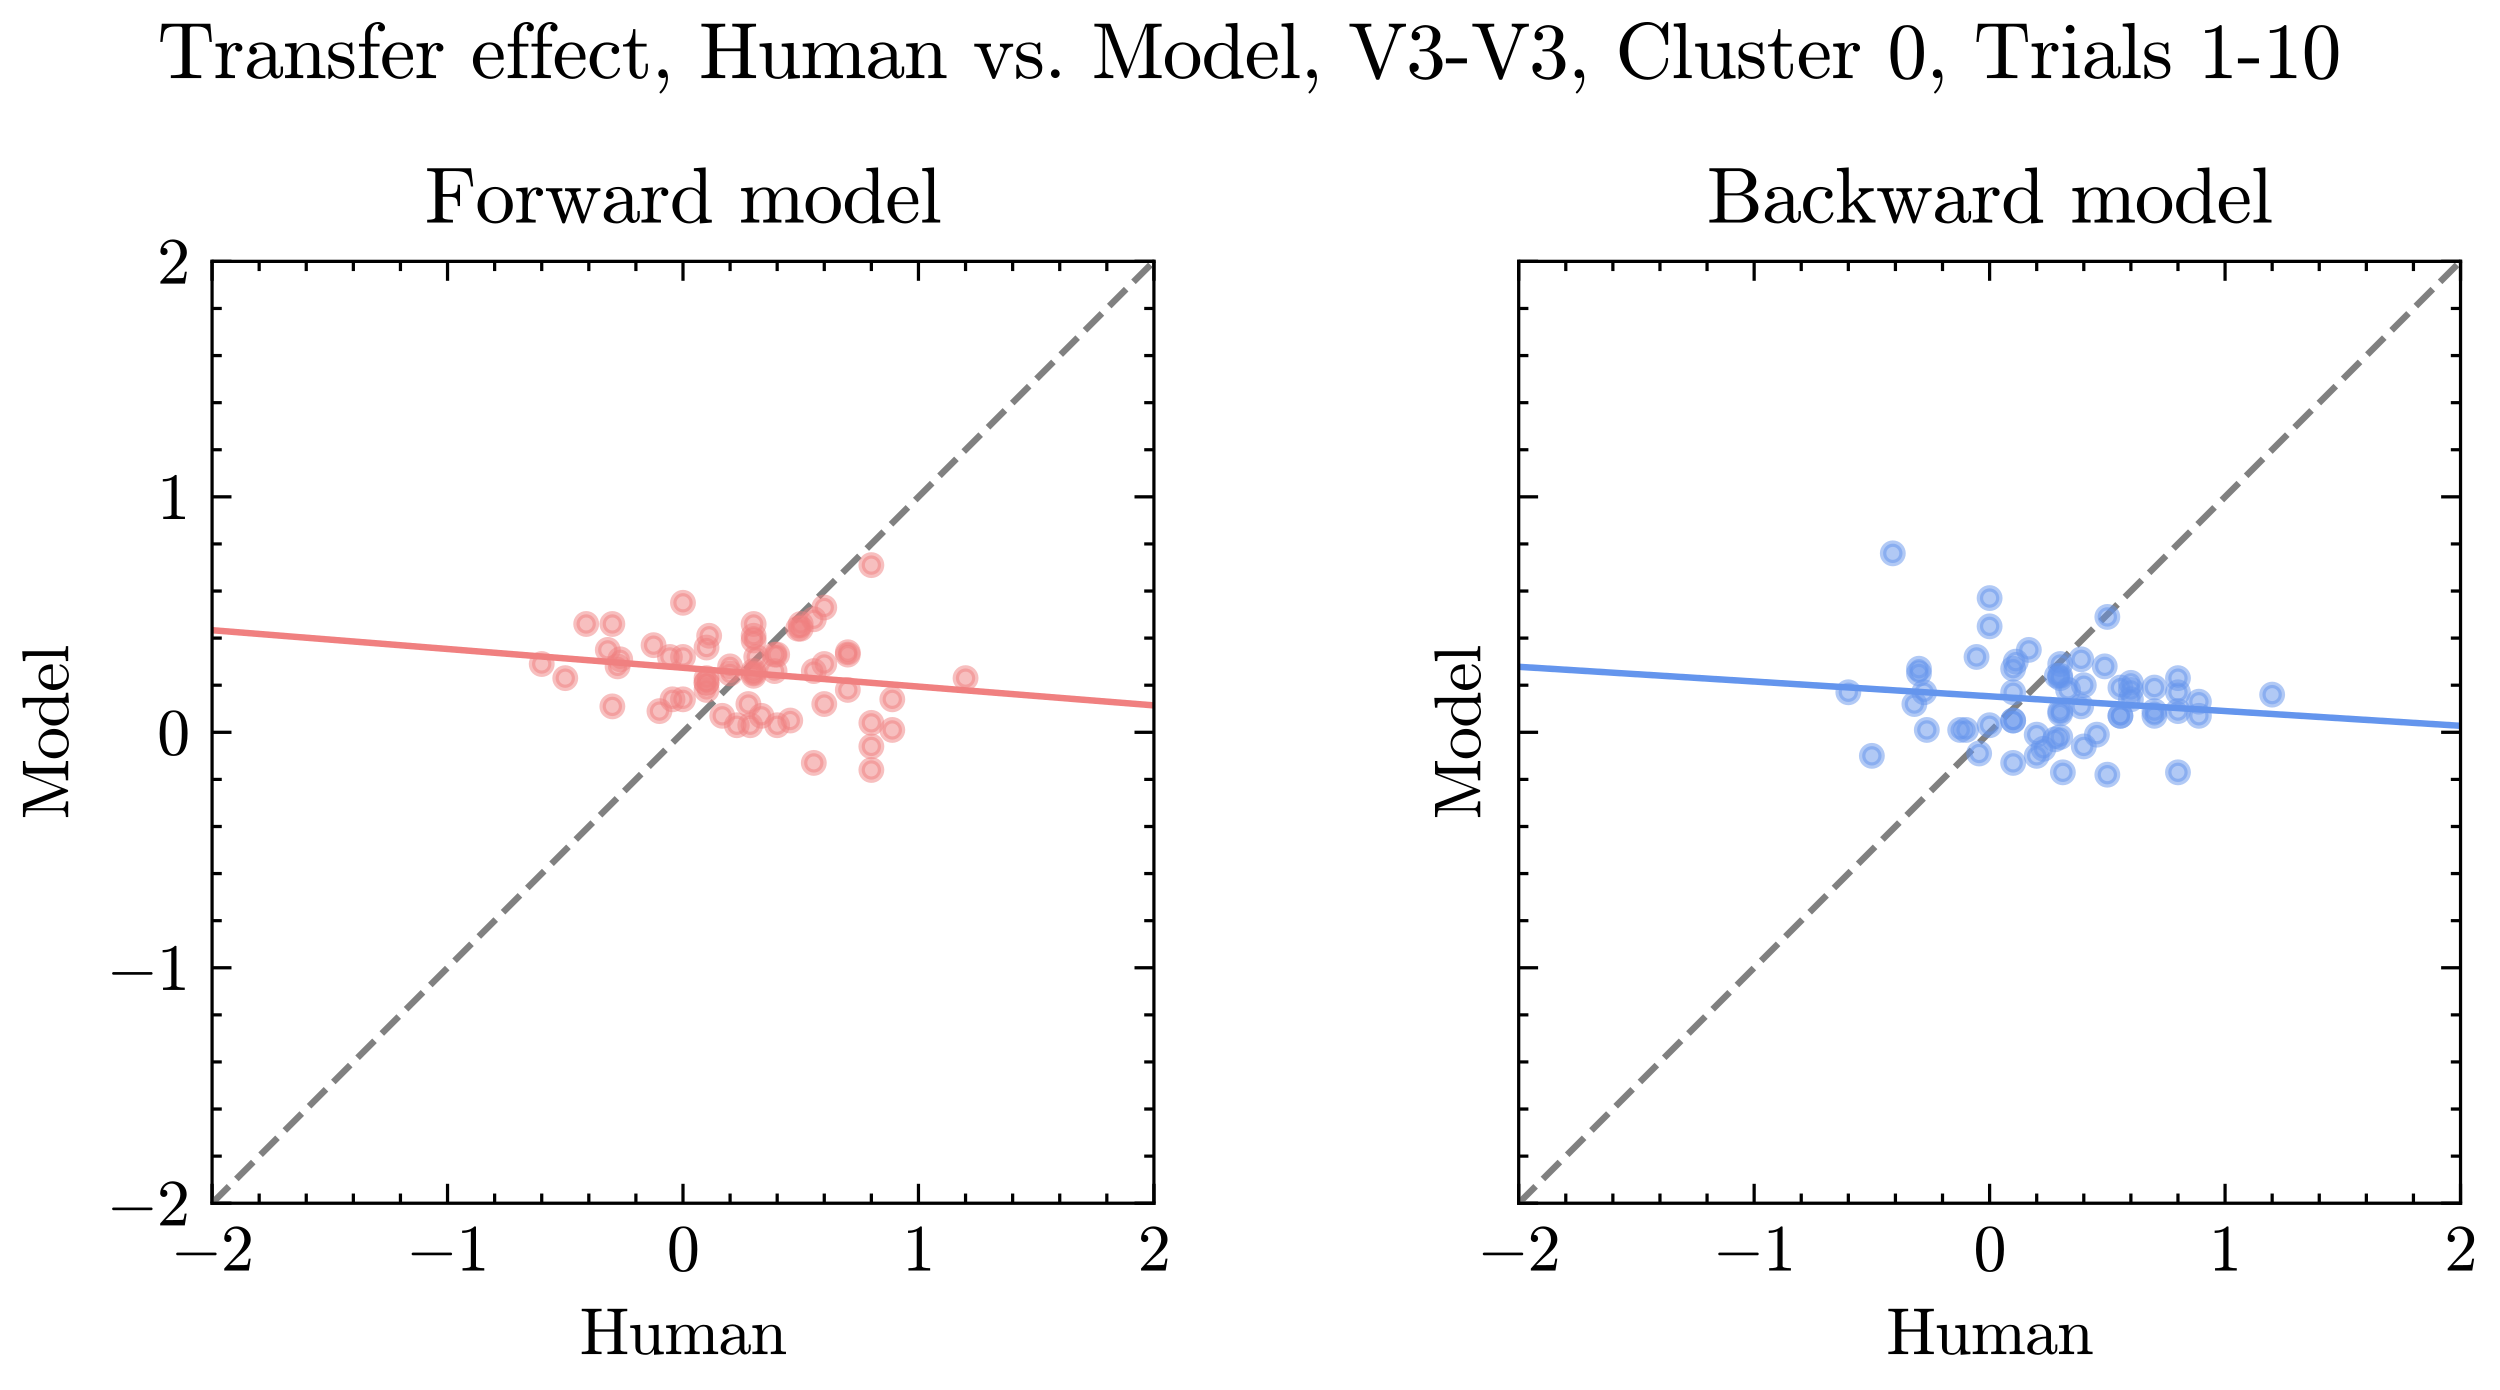 <?xml version="1.0" encoding="utf-8" standalone="no"?>
<!DOCTYPE svg PUBLIC "-//W3C//DTD SVG 1.1//EN"
  "http://www.w3.org/Graphics/SVG/1.1/DTD/svg11.dtd">
<svg xmlns:xlink="http://www.w3.org/1999/xlink" width="386.401pt" height="214.827pt" viewBox="0 0 386.401 214.827" xmlns="http://www.w3.org/2000/svg" version="1.1">
 <defs>
  <style type="text/css">*{stroke-linejoin: round; stroke-linecap: butt}</style>
 </defs>
 <g id="figure_1">
  <g id="patch_1">
   <path d="M 0 214.827 
L 386.401 214.827 
L 386.401 0 
L 0 0 
z
" style="fill: #ffffff"/>
  </g>
  <g id="axes_1">
   <g id="patch_2">
    <path d="M 32.778 185.97 
L 178.35 185.97 
L 178.35 40.398 
L 32.778 40.398 
z
" style="fill: #ffffff"/>
   </g>
   <g id="matplotlib.axis_1">
    <g id="xtick_1">
     <g id="line2d_1">
      <defs>
       <path id="m4df39be594" d="M 0 0 
L 0 -3 
" style="stroke: #000000; stroke-width: 0.5"/>
      </defs>
      <g>
       <use xlink:href="#m4df39be594" x="32.778" y="185.97" style="stroke: #000000; stroke-width: 0.5"/>
      </g>
     </g>
     <g id="line2d_2">
      <defs>
       <path id="m75adca8f39" d="M 0 0 
L 0 3 
" style="stroke: #000000; stroke-width: 0.5"/>
      </defs>
      <g>
       <use xlink:href="#m75adca8f39" x="32.778" y="40.398" style="stroke: #000000; stroke-width: 0.5"/>
      </g>
     </g>
     <g id="text_1">
      <!-- $\mathdefault{−2}$ -->
      <g transform="translate(26.378 196.409) scale(0.1 -0.1)">
       <defs>
        <path id="Cmsy10-a1" d="M 653 1472 
Q 600 1472 565 1512 
Q 531 1553 531 1600 
Q 531 1647 565 1687 
Q 600 1728 653 1728 
L 4325 1728 
Q 4375 1728 4408 1687 
Q 4441 1647 4441 1600 
Q 4441 1553 4408 1512 
Q 4375 1472 4325 1472 
L 653 1472 
z
" transform="scale(0.016)"/>
        <path id="Cmr10-32" d="M 319 0 
L 319 172 
Q 319 188 331 206 
L 1325 1306 
Q 1550 1550 1690 1715 
Q 1831 1881 1968 2097 
Q 2106 2313 2186 2536 
Q 2266 2759 2266 3009 
Q 2266 3272 2169 3511 
Q 2072 3750 1880 3894 
Q 1688 4038 1416 4038 
Q 1138 4038 916 3870 
Q 694 3703 603 3438 
Q 628 3444 672 3444 
Q 816 3444 917 3347 
Q 1019 3250 1019 3097 
Q 1019 2950 917 2848 
Q 816 2747 672 2747 
Q 522 2747 420 2851 
Q 319 2956 319 3097 
Q 319 3338 409 3548 
Q 500 3759 670 3923 
Q 841 4088 1055 4175 
Q 1269 4263 1509 4263 
Q 1875 4263 2190 4108 
Q 2506 3953 2690 3670 
Q 2875 3388 2875 3009 
Q 2875 2731 2753 2481 
Q 2631 2231 2440 2026 
Q 2250 1822 1953 1562 
Q 1656 1303 1563 1216 
L 838 519 
L 1453 519 
Q 1906 519 2211 526 
Q 2516 534 2534 550 
Q 2609 631 2688 1141 
L 2875 1141 
L 2694 0 
L 319 0 
z
" transform="scale(0.016)"/>
       </defs>
       <use xlink:href="#Cmsy10-a1" transform="translate(0 0.391)"/>
       <use xlink:href="#Cmr10-32" transform="translate(77.686 0.391)"/>
      </g>
     </g>
    </g>
    <g id="xtick_2">
     <g id="line2d_3">
      <g>
       <use xlink:href="#m4df39be594" x="69.171" y="185.97" style="stroke: #000000; stroke-width: 0.5"/>
      </g>
     </g>
     <g id="line2d_4">
      <g>
       <use xlink:href="#m75adca8f39" x="69.171" y="40.398" style="stroke: #000000; stroke-width: 0.5"/>
      </g>
     </g>
     <g id="text_2">
      <!-- $\mathdefault{−1}$ -->
      <g transform="translate(62.771 196.409) scale(0.1 -0.1)">
       <defs>
        <path id="Cmr10-31" d="M 594 0 
L 594 225 
Q 1394 225 1394 428 
L 1394 3788 
Q 1063 3628 556 3628 
L 556 3853 
Q 1341 3853 1741 4263 
L 1831 4263 
Q 1853 4263 1873 4245 
Q 1894 4228 1894 4206 
L 1894 428 
Q 1894 225 2694 225 
L 2694 0 
L 594 0 
z
" transform="scale(0.016)"/>
       </defs>
       <use xlink:href="#Cmsy10-a1" transform="translate(0 0.391)"/>
       <use xlink:href="#Cmr10-31" transform="translate(77.686 0.391)"/>
      </g>
     </g>
    </g>
    <g id="xtick_3">
     <g id="line2d_5">
      <g>
       <use xlink:href="#m4df39be594" x="105.564" y="185.97" style="stroke: #000000; stroke-width: 0.5"/>
      </g>
     </g>
     <g id="line2d_6">
      <g>
       <use xlink:href="#m75adca8f39" x="105.564" y="40.398" style="stroke: #000000; stroke-width: 0.5"/>
      </g>
     </g>
     <g id="text_3">
      <!-- $\mathdefault{0}$ -->
      <g transform="translate(103.064 196.409) scale(0.1 -0.1)">
       <defs>
        <path id="Cmr10-30" d="M 1600 -141 
Q 816 -141 533 504 
Q 250 1150 250 2041 
Q 250 2597 351 3087 
Q 453 3578 754 3920 
Q 1056 4263 1600 4263 
Q 2022 4263 2290 4056 
Q 2559 3850 2700 3523 
Q 2841 3197 2892 2823 
Q 2944 2450 2944 2041 
Q 2944 1491 2842 1011 
Q 2741 531 2444 195 
Q 2147 -141 1600 -141 
z
M 1600 25 
Q 1956 25 2131 390 
Q 2306 756 2347 1200 
Q 2388 1644 2388 2144 
Q 2388 2625 2347 3031 
Q 2306 3438 2132 3767 
Q 1959 4097 1600 4097 
Q 1238 4097 1063 3765 
Q 888 3434 847 3029 
Q 806 2625 806 2144 
Q 806 1788 823 1472 
Q 841 1156 916 820 
Q 991 484 1158 254 
Q 1325 25 1600 25 
z
" transform="scale(0.016)"/>
       </defs>
       <use xlink:href="#Cmr10-30" transform="translate(0 0.391)"/>
      </g>
     </g>
    </g>
    <g id="xtick_4">
     <g id="line2d_7">
      <g>
       <use xlink:href="#m4df39be594" x="141.957" y="185.97" style="stroke: #000000; stroke-width: 0.5"/>
      </g>
     </g>
     <g id="line2d_8">
      <g>
       <use xlink:href="#m75adca8f39" x="141.957" y="40.398" style="stroke: #000000; stroke-width: 0.5"/>
      </g>
     </g>
     <g id="text_4">
      <!-- $\mathdefault{1}$ -->
      <g transform="translate(139.457 196.409) scale(0.1 -0.1)">
       <use xlink:href="#Cmr10-31" transform="translate(0 0.391)"/>
      </g>
     </g>
    </g>
    <g id="xtick_5">
     <g id="line2d_9">
      <g>
       <use xlink:href="#m4df39be594" x="178.35" y="185.97" style="stroke: #000000; stroke-width: 0.5"/>
      </g>
     </g>
     <g id="line2d_10">
      <g>
       <use xlink:href="#m75adca8f39" x="178.35" y="40.398" style="stroke: #000000; stroke-width: 0.5"/>
      </g>
     </g>
     <g id="text_5">
      <!-- $\mathdefault{2}$ -->
      <g transform="translate(175.85 196.409) scale(0.1 -0.1)">
       <use xlink:href="#Cmr10-32" transform="translate(0 0.391)"/>
      </g>
     </g>
    </g>
    <g id="xtick_6">
     <g id="line2d_11">
      <defs>
       <path id="m3db094301e" d="M 0 0 
L 0 -1.5 
" style="stroke: #000000; stroke-width: 0.5"/>
      </defs>
      <g>
       <use xlink:href="#m3db094301e" x="40.057" y="185.97" style="stroke: #000000; stroke-width: 0.5"/>
      </g>
     </g>
     <g id="line2d_12">
      <defs>
       <path id="m840f66279f" d="M 0 0 
L 0 1.5 
" style="stroke: #000000; stroke-width: 0.5"/>
      </defs>
      <g>
       <use xlink:href="#m840f66279f" x="40.057" y="40.398" style="stroke: #000000; stroke-width: 0.5"/>
      </g>
     </g>
    </g>
    <g id="xtick_7">
     <g id="line2d_13">
      <g>
       <use xlink:href="#m3db094301e" x="47.335" y="185.97" style="stroke: #000000; stroke-width: 0.5"/>
      </g>
     </g>
     <g id="line2d_14">
      <g>
       <use xlink:href="#m840f66279f" x="47.335" y="40.398" style="stroke: #000000; stroke-width: 0.5"/>
      </g>
     </g>
    </g>
    <g id="xtick_8">
     <g id="line2d_15">
      <g>
       <use xlink:href="#m3db094301e" x="54.614" y="185.97" style="stroke: #000000; stroke-width: 0.5"/>
      </g>
     </g>
     <g id="line2d_16">
      <g>
       <use xlink:href="#m840f66279f" x="54.614" y="40.398" style="stroke: #000000; stroke-width: 0.5"/>
      </g>
     </g>
    </g>
    <g id="xtick_9">
     <g id="line2d_17">
      <g>
       <use xlink:href="#m3db094301e" x="61.893" y="185.97" style="stroke: #000000; stroke-width: 0.5"/>
      </g>
     </g>
     <g id="line2d_18">
      <g>
       <use xlink:href="#m840f66279f" x="61.893" y="40.398" style="stroke: #000000; stroke-width: 0.5"/>
      </g>
     </g>
    </g>
    <g id="xtick_10">
     <g id="line2d_19">
      <g>
       <use xlink:href="#m3db094301e" x="76.45" y="185.97" style="stroke: #000000; stroke-width: 0.5"/>
      </g>
     </g>
     <g id="line2d_20">
      <g>
       <use xlink:href="#m840f66279f" x="76.45" y="40.398" style="stroke: #000000; stroke-width: 0.5"/>
      </g>
     </g>
    </g>
    <g id="xtick_11">
     <g id="line2d_21">
      <g>
       <use xlink:href="#m3db094301e" x="83.728" y="185.97" style="stroke: #000000; stroke-width: 0.5"/>
      </g>
     </g>
     <g id="line2d_22">
      <g>
       <use xlink:href="#m840f66279f" x="83.728" y="40.398" style="stroke: #000000; stroke-width: 0.5"/>
      </g>
     </g>
    </g>
    <g id="xtick_12">
     <g id="line2d_23">
      <g>
       <use xlink:href="#m3db094301e" x="91.007" y="185.97" style="stroke: #000000; stroke-width: 0.5"/>
      </g>
     </g>
     <g id="line2d_24">
      <g>
       <use xlink:href="#m840f66279f" x="91.007" y="40.398" style="stroke: #000000; stroke-width: 0.5"/>
      </g>
     </g>
    </g>
    <g id="xtick_13">
     <g id="line2d_25">
      <g>
       <use xlink:href="#m3db094301e" x="98.285" y="185.97" style="stroke: #000000; stroke-width: 0.5"/>
      </g>
     </g>
     <g id="line2d_26">
      <g>
       <use xlink:href="#m840f66279f" x="98.285" y="40.398" style="stroke: #000000; stroke-width: 0.5"/>
      </g>
     </g>
    </g>
    <g id="xtick_14">
     <g id="line2d_27">
      <g>
       <use xlink:href="#m3db094301e" x="112.843" y="185.97" style="stroke: #000000; stroke-width: 0.5"/>
      </g>
     </g>
     <g id="line2d_28">
      <g>
       <use xlink:href="#m840f66279f" x="112.843" y="40.398" style="stroke: #000000; stroke-width: 0.5"/>
      </g>
     </g>
    </g>
    <g id="xtick_15">
     <g id="line2d_29">
      <g>
       <use xlink:href="#m3db094301e" x="120.121" y="185.97" style="stroke: #000000; stroke-width: 0.5"/>
      </g>
     </g>
     <g id="line2d_30">
      <g>
       <use xlink:href="#m840f66279f" x="120.121" y="40.398" style="stroke: #000000; stroke-width: 0.5"/>
      </g>
     </g>
    </g>
    <g id="xtick_16">
     <g id="line2d_31">
      <g>
       <use xlink:href="#m3db094301e" x="127.4" y="185.97" style="stroke: #000000; stroke-width: 0.5"/>
      </g>
     </g>
     <g id="line2d_32">
      <g>
       <use xlink:href="#m840f66279f" x="127.4" y="40.398" style="stroke: #000000; stroke-width: 0.5"/>
      </g>
     </g>
    </g>
    <g id="xtick_17">
     <g id="line2d_33">
      <g>
       <use xlink:href="#m3db094301e" x="134.678" y="185.97" style="stroke: #000000; stroke-width: 0.5"/>
      </g>
     </g>
     <g id="line2d_34">
      <g>
       <use xlink:href="#m840f66279f" x="134.678" y="40.398" style="stroke: #000000; stroke-width: 0.5"/>
      </g>
     </g>
    </g>
    <g id="xtick_18">
     <g id="line2d_35">
      <g>
       <use xlink:href="#m3db094301e" x="149.236" y="185.97" style="stroke: #000000; stroke-width: 0.5"/>
      </g>
     </g>
     <g id="line2d_36">
      <g>
       <use xlink:href="#m840f66279f" x="149.236" y="40.398" style="stroke: #000000; stroke-width: 0.5"/>
      </g>
     </g>
    </g>
    <g id="xtick_19">
     <g id="line2d_37">
      <g>
       <use xlink:href="#m3db094301e" x="156.514" y="185.97" style="stroke: #000000; stroke-width: 0.5"/>
      </g>
     </g>
     <g id="line2d_38">
      <g>
       <use xlink:href="#m840f66279f" x="156.514" y="40.398" style="stroke: #000000; stroke-width: 0.5"/>
      </g>
     </g>
    </g>
    <g id="xtick_20">
     <g id="line2d_39">
      <g>
       <use xlink:href="#m3db094301e" x="163.793" y="185.97" style="stroke: #000000; stroke-width: 0.5"/>
      </g>
     </g>
     <g id="line2d_40">
      <g>
       <use xlink:href="#m840f66279f" x="163.793" y="40.398" style="stroke: #000000; stroke-width: 0.5"/>
      </g>
     </g>
    </g>
    <g id="xtick_21">
     <g id="line2d_41">
      <g>
       <use xlink:href="#m3db094301e" x="171.071" y="185.97" style="stroke: #000000; stroke-width: 0.5"/>
      </g>
     </g>
     <g id="line2d_42">
      <g>
       <use xlink:href="#m840f66279f" x="171.071" y="40.398" style="stroke: #000000; stroke-width: 0.5"/>
      </g>
     </g>
    </g>
    <g id="text_6">
     <!-- Human -->
     <g transform="translate(89.598 209.288) scale(0.1 -0.1)">
      <defs>
       <path id="Cmr10-48" d="M 197 0 
L 197 225 
Q 856 225 856 428 
L 856 3944 
Q 856 4147 197 4147 
L 197 4372 
L 2113 4372 
L 2113 4147 
Q 1453 4147 1453 3944 
L 1453 2388 
L 3341 2388 
L 3341 3944 
Q 3341 4147 2681 4147 
L 2681 4372 
L 4594 4372 
L 4594 4147 
Q 3938 4147 3938 3944 
L 3938 428 
Q 3938 225 4594 225 
L 4594 0 
L 2681 0 
L 2681 225 
Q 3341 225 3341 428 
L 3341 2163 
L 1453 2163 
L 1453 428 
Q 1453 225 2113 225 
L 2113 0 
L 197 0 
z
" transform="scale(0.016)"/>
       <path id="Cmr10-75" d="M 691 763 
L 691 2175 
Q 691 2347 639 2423 
Q 588 2500 491 2517 
Q 394 2534 191 2534 
L 191 2759 
L 1159 2828 
L 1159 763 
Q 1159 513 1195 373 
Q 1231 234 1348 165 
Q 1466 97 1722 97 
Q 2066 97 2269 384 
Q 2472 672 2472 1038 
L 2472 2175 
Q 2472 2347 2419 2423 
Q 2366 2500 2270 2517 
Q 2175 2534 1972 2534 
L 1972 2759 
L 2938 2828 
L 2938 581 
Q 2938 413 2989 336 
Q 3041 259 3137 242 
Q 3234 225 3438 225 
L 3438 0 
L 2491 -72 
L 2491 469 
Q 2372 228 2159 78 
Q 1947 -72 1691 -72 
Q 1231 -72 961 123 
Q 691 319 691 763 
z
" transform="scale(0.016)"/>
       <path id="Cmr10-6d" d="M 191 0 
L 191 225 
Q 409 225 550 259 
Q 691 294 691 428 
L 691 2175 
Q 691 2347 639 2423 
Q 588 2500 491 2517 
Q 394 2534 191 2534 
L 191 2759 
L 1119 2828 
L 1119 2203 
Q 1247 2478 1498 2653 
Q 1750 2828 2047 2828 
Q 2784 2828 2913 2228 
Q 3041 2497 3287 2662 
Q 3534 2828 3828 2828 
Q 4119 2828 4317 2734 
Q 4516 2641 4616 2448 
Q 4716 2256 4716 1966 
L 4716 428 
Q 4716 294 4858 259 
Q 5000 225 5216 225 
L 5216 0 
L 3750 0 
L 3750 225 
Q 3969 225 4109 259 
Q 4250 294 4250 428 
L 4250 1947 
Q 4250 2269 4159 2466 
Q 4069 2663 3788 2663 
Q 3419 2663 3178 2366 
Q 2938 2069 2938 1691 
L 2938 428 
Q 2938 294 3078 259 
Q 3219 225 3438 225 
L 3438 0 
L 1972 0 
L 1972 225 
Q 2191 225 2331 259 
Q 2472 294 2472 428 
L 2472 1947 
Q 2472 2259 2381 2461 
Q 2291 2663 2009 2663 
Q 1638 2663 1398 2366 
Q 1159 2069 1159 1691 
L 1159 428 
Q 1159 294 1300 259 
Q 1441 225 1656 225 
L 1656 0 
L 191 0 
z
" transform="scale(0.016)"/>
       <path id="Cmr10-61" d="M 256 628 
Q 256 1009 556 1248 
Q 856 1488 1276 1586 
Q 1697 1684 2075 1684 
L 2075 1947 
Q 2075 2131 1994 2304 
Q 1913 2478 1759 2589 
Q 1606 2700 1422 2700 
Q 997 2700 775 2509 
Q 897 2509 976 2417 
Q 1056 2325 1056 2203 
Q 1056 2075 965 1984 
Q 875 1894 750 1894 
Q 622 1894 531 1984 
Q 441 2075 441 2203 
Q 441 2541 747 2705 
Q 1053 2869 1422 2869 
Q 1681 2869 1943 2758 
Q 2206 2647 2373 2440 
Q 2541 2234 2541 1959 
L 2541 519 
Q 2541 394 2594 289 
Q 2647 184 2759 184 
Q 2866 184 2917 290 
Q 2969 397 2969 519 
L 2969 928 
L 3156 928 
L 3156 519 
Q 3156 375 3081 245 
Q 3006 116 2879 39 
Q 2753 -38 2606 -38 
Q 2419 -38 2283 107 
Q 2147 253 2131 453 
Q 2013 213 1781 70 
Q 1550 -72 1288 -72 
Q 1044 -72 808 0 
Q 572 72 414 226 
Q 256 381 256 628 
z
M 775 628 
Q 775 403 940 250 
Q 1106 97 1331 97 
Q 1538 97 1706 200 
Q 1875 303 1975 481 
Q 2075 659 2075 856 
L 2075 1522 
Q 1784 1522 1479 1426 
Q 1175 1331 975 1128 
Q 775 925 775 628 
z
" transform="scale(0.016)"/>
       <path id="Cmr10-6e" d="M 191 0 
L 191 225 
Q 409 225 550 259 
Q 691 294 691 428 
L 691 2175 
Q 691 2347 639 2423 
Q 588 2500 491 2517 
Q 394 2534 191 2534 
L 191 2759 
L 1119 2828 
L 1119 2203 
Q 1247 2478 1498 2653 
Q 1750 2828 2047 2828 
Q 2491 2828 2714 2615 
Q 2938 2403 2938 1966 
L 2938 428 
Q 2938 294 3078 259 
Q 3219 225 3438 225 
L 3438 0 
L 1972 0 
L 1972 225 
Q 2191 225 2331 259 
Q 2472 294 2472 428 
L 2472 1947 
Q 2472 2259 2381 2461 
Q 2291 2663 2009 2663 
Q 1638 2663 1398 2366 
Q 1159 2069 1159 1691 
L 1159 428 
Q 1159 294 1300 259 
Q 1441 225 1656 225 
L 1656 0 
L 191 0 
z
" transform="scale(0.016)"/>
      </defs>
      <use xlink:href="#Cmr10-48"/>
      <use xlink:href="#Cmr10-75" x="75"/>
      <use xlink:href="#Cmr10-6d" x="130.518"/>
      <use xlink:href="#Cmr10-61" x="213.818"/>
      <use xlink:href="#Cmr10-6e" x="263.818"/>
     </g>
    </g>
   </g>
   <g id="matplotlib.axis_2">
    <g id="ytick_1">
     <g id="line2d_43">
      <defs>
       <path id="m125faa9005" d="M 0 0 
L 3 0 
" style="stroke: #000000; stroke-width: 0.5"/>
      </defs>
      <g>
       <use xlink:href="#m125faa9005" x="32.778" y="185.97" style="stroke: #000000; stroke-width: 0.5"/>
      </g>
     </g>
     <g id="line2d_44">
      <defs>
       <path id="m36439bf5c9" d="M 0 0 
L -3 0 
" style="stroke: #000000; stroke-width: 0.5"/>
      </defs>
      <g>
       <use xlink:href="#m36439bf5c9" x="178.35" y="185.97" style="stroke: #000000; stroke-width: 0.5"/>
      </g>
     </g>
     <g id="text_7">
      <!-- $\mathdefault{−2}$ -->
      <g transform="translate(16.478 189.44) scale(0.1 -0.1)">
       <use xlink:href="#Cmsy10-a1" transform="translate(0 0.391)"/>
       <use xlink:href="#Cmr10-32" transform="translate(77.686 0.391)"/>
      </g>
     </g>
    </g>
    <g id="ytick_2">
     <g id="line2d_45">
      <g>
       <use xlink:href="#m125faa9005" x="32.778" y="149.577" style="stroke: #000000; stroke-width: 0.5"/>
      </g>
     </g>
     <g id="line2d_46">
      <g>
       <use xlink:href="#m36439bf5c9" x="178.35" y="149.577" style="stroke: #000000; stroke-width: 0.5"/>
      </g>
     </g>
     <g id="text_8">
      <!-- $\mathdefault{−1}$ -->
      <g transform="translate(16.478 153.047) scale(0.1 -0.1)">
       <use xlink:href="#Cmsy10-a1" transform="translate(0 0.391)"/>
       <use xlink:href="#Cmr10-31" transform="translate(77.686 0.391)"/>
      </g>
     </g>
    </g>
    <g id="ytick_3">
     <g id="line2d_47">
      <g>
       <use xlink:href="#m125faa9005" x="32.778" y="113.184" style="stroke: #000000; stroke-width: 0.5"/>
      </g>
     </g>
     <g id="line2d_48">
      <g>
       <use xlink:href="#m36439bf5c9" x="178.35" y="113.184" style="stroke: #000000; stroke-width: 0.5"/>
      </g>
     </g>
     <g id="text_9">
      <!-- $\mathdefault{0}$ -->
      <g transform="translate(24.278 116.654) scale(0.1 -0.1)">
       <use xlink:href="#Cmr10-30" transform="translate(0 0.391)"/>
      </g>
     </g>
    </g>
    <g id="ytick_4">
     <g id="line2d_49">
      <g>
       <use xlink:href="#m125faa9005" x="32.778" y="76.791" style="stroke: #000000; stroke-width: 0.5"/>
      </g>
     </g>
     <g id="line2d_50">
      <g>
       <use xlink:href="#m36439bf5c9" x="178.35" y="76.791" style="stroke: #000000; stroke-width: 0.5"/>
      </g>
     </g>
     <g id="text_10">
      <!-- $\mathdefault{1}$ -->
      <g transform="translate(24.278 80.261) scale(0.1 -0.1)">
       <use xlink:href="#Cmr10-31" transform="translate(0 0.391)"/>
      </g>
     </g>
    </g>
    <g id="ytick_5">
     <g id="line2d_51">
      <g>
       <use xlink:href="#m125faa9005" x="32.778" y="40.398" style="stroke: #000000; stroke-width: 0.5"/>
      </g>
     </g>
     <g id="line2d_52">
      <g>
       <use xlink:href="#m36439bf5c9" x="178.35" y="40.398" style="stroke: #000000; stroke-width: 0.5"/>
      </g>
     </g>
     <g id="text_11">
      <!-- $\mathdefault{2}$ -->
      <g transform="translate(24.278 43.868) scale(0.1 -0.1)">
       <use xlink:href="#Cmr10-32" transform="translate(0 0.391)"/>
      </g>
     </g>
    </g>
    <g id="ytick_6">
     <g id="line2d_53">
      <defs>
       <path id="m82cbac02a3" d="M 0 0 
L 1.5 0 
" style="stroke: #000000; stroke-width: 0.5"/>
      </defs>
      <g>
       <use xlink:href="#m82cbac02a3" x="32.778" y="178.692" style="stroke: #000000; stroke-width: 0.5"/>
      </g>
     </g>
     <g id="line2d_54">
      <defs>
       <path id="mcef58021bc" d="M 0 0 
L -1.5 0 
" style="stroke: #000000; stroke-width: 0.5"/>
      </defs>
      <g>
       <use xlink:href="#mcef58021bc" x="178.35" y="178.692" style="stroke: #000000; stroke-width: 0.5"/>
      </g>
     </g>
    </g>
    <g id="ytick_7">
     <g id="line2d_55">
      <g>
       <use xlink:href="#m82cbac02a3" x="32.778" y="171.413" style="stroke: #000000; stroke-width: 0.5"/>
      </g>
     </g>
     <g id="line2d_56">
      <g>
       <use xlink:href="#mcef58021bc" x="178.35" y="171.413" style="stroke: #000000; stroke-width: 0.5"/>
      </g>
     </g>
    </g>
    <g id="ytick_8">
     <g id="line2d_57">
      <g>
       <use xlink:href="#m82cbac02a3" x="32.778" y="164.135" style="stroke: #000000; stroke-width: 0.5"/>
      </g>
     </g>
     <g id="line2d_58">
      <g>
       <use xlink:href="#mcef58021bc" x="178.35" y="164.135" style="stroke: #000000; stroke-width: 0.5"/>
      </g>
     </g>
    </g>
    <g id="ytick_9">
     <g id="line2d_59">
      <g>
       <use xlink:href="#m82cbac02a3" x="32.778" y="156.856" style="stroke: #000000; stroke-width: 0.5"/>
      </g>
     </g>
     <g id="line2d_60">
      <g>
       <use xlink:href="#mcef58021bc" x="178.35" y="156.856" style="stroke: #000000; stroke-width: 0.5"/>
      </g>
     </g>
    </g>
    <g id="ytick_10">
     <g id="line2d_61">
      <g>
       <use xlink:href="#m82cbac02a3" x="32.778" y="142.299" style="stroke: #000000; stroke-width: 0.5"/>
      </g>
     </g>
     <g id="line2d_62">
      <g>
       <use xlink:href="#mcef58021bc" x="178.35" y="142.299" style="stroke: #000000; stroke-width: 0.5"/>
      </g>
     </g>
    </g>
    <g id="ytick_11">
     <g id="line2d_63">
      <g>
       <use xlink:href="#m82cbac02a3" x="32.778" y="135.02" style="stroke: #000000; stroke-width: 0.5"/>
      </g>
     </g>
     <g id="line2d_64">
      <g>
       <use xlink:href="#mcef58021bc" x="178.35" y="135.02" style="stroke: #000000; stroke-width: 0.5"/>
      </g>
     </g>
    </g>
    <g id="ytick_12">
     <g id="line2d_65">
      <g>
       <use xlink:href="#m82cbac02a3" x="32.778" y="127.742" style="stroke: #000000; stroke-width: 0.5"/>
      </g>
     </g>
     <g id="line2d_66">
      <g>
       <use xlink:href="#mcef58021bc" x="178.35" y="127.742" style="stroke: #000000; stroke-width: 0.5"/>
      </g>
     </g>
    </g>
    <g id="ytick_13">
     <g id="line2d_67">
      <g>
       <use xlink:href="#m82cbac02a3" x="32.778" y="120.463" style="stroke: #000000; stroke-width: 0.5"/>
      </g>
     </g>
     <g id="line2d_68">
      <g>
       <use xlink:href="#mcef58021bc" x="178.35" y="120.463" style="stroke: #000000; stroke-width: 0.5"/>
      </g>
     </g>
    </g>
    <g id="ytick_14">
     <g id="line2d_69">
      <g>
       <use xlink:href="#m82cbac02a3" x="32.778" y="105.906" style="stroke: #000000; stroke-width: 0.5"/>
      </g>
     </g>
     <g id="line2d_70">
      <g>
       <use xlink:href="#mcef58021bc" x="178.35" y="105.906" style="stroke: #000000; stroke-width: 0.5"/>
      </g>
     </g>
    </g>
    <g id="ytick_15">
     <g id="line2d_71">
      <g>
       <use xlink:href="#m82cbac02a3" x="32.778" y="98.627" style="stroke: #000000; stroke-width: 0.5"/>
      </g>
     </g>
     <g id="line2d_72">
      <g>
       <use xlink:href="#mcef58021bc" x="178.35" y="98.627" style="stroke: #000000; stroke-width: 0.5"/>
      </g>
     </g>
    </g>
    <g id="ytick_16">
     <g id="line2d_73">
      <g>
       <use xlink:href="#m82cbac02a3" x="32.778" y="91.349" style="stroke: #000000; stroke-width: 0.5"/>
      </g>
     </g>
     <g id="line2d_74">
      <g>
       <use xlink:href="#mcef58021bc" x="178.35" y="91.349" style="stroke: #000000; stroke-width: 0.5"/>
      </g>
     </g>
    </g>
    <g id="ytick_17">
     <g id="line2d_75">
      <g>
       <use xlink:href="#m82cbac02a3" x="32.778" y="84.07" style="stroke: #000000; stroke-width: 0.5"/>
      </g>
     </g>
     <g id="line2d_76">
      <g>
       <use xlink:href="#mcef58021bc" x="178.35" y="84.07" style="stroke: #000000; stroke-width: 0.5"/>
      </g>
     </g>
    </g>
    <g id="ytick_18">
     <g id="line2d_77">
      <g>
       <use xlink:href="#m82cbac02a3" x="32.778" y="69.513" style="stroke: #000000; stroke-width: 0.5"/>
      </g>
     </g>
     <g id="line2d_78">
      <g>
       <use xlink:href="#mcef58021bc" x="178.35" y="69.513" style="stroke: #000000; stroke-width: 0.5"/>
      </g>
     </g>
    </g>
    <g id="ytick_19">
     <g id="line2d_79">
      <g>
       <use xlink:href="#m82cbac02a3" x="32.778" y="62.234" style="stroke: #000000; stroke-width: 0.5"/>
      </g>
     </g>
     <g id="line2d_80">
      <g>
       <use xlink:href="#mcef58021bc" x="178.35" y="62.234" style="stroke: #000000; stroke-width: 0.5"/>
      </g>
     </g>
    </g>
    <g id="ytick_20">
     <g id="line2d_81">
      <g>
       <use xlink:href="#m82cbac02a3" x="32.778" y="54.956" style="stroke: #000000; stroke-width: 0.5"/>
      </g>
     </g>
     <g id="line2d_82">
      <g>
       <use xlink:href="#mcef58021bc" x="178.35" y="54.956" style="stroke: #000000; stroke-width: 0.5"/>
      </g>
     </g>
    </g>
    <g id="ytick_21">
     <g id="line2d_83">
      <g>
       <use xlink:href="#m82cbac02a3" x="32.778" y="47.677" style="stroke: #000000; stroke-width: 0.5"/>
      </g>
     </g>
     <g id="line2d_84">
      <g>
       <use xlink:href="#mcef58021bc" x="178.35" y="47.677" style="stroke: #000000; stroke-width: 0.5"/>
      </g>
     </g>
    </g>
    <g id="text_12">
     <!-- Model -->
     <g transform="translate(10.539 126.645) rotate(-90) scale(0.1 -0.1)">
      <defs>
       <path id="Cmr10-4d" d="M 225 0 
L 225 225 
Q 884 225 884 603 
L 884 3944 
Q 884 4147 225 4147 
L 225 4372 
L 1434 4372 
Q 1513 4372 1538 4300 
L 2931 678 
L 4325 4300 
Q 4350 4372 4428 4372 
L 5638 4372 
L 5638 4147 
Q 4978 4147 4978 3944 
L 4978 428 
Q 4978 225 5638 225 
L 5638 0 
L 3775 0 
L 3775 225 
Q 4434 225 4434 428 
L 4434 4153 
L 2859 72 
Q 2831 0 2753 0 
Q 2672 0 2644 72 
L 1088 4103 
L 1088 603 
Q 1088 225 1747 225 
L 1747 0 
L 225 0 
z
" transform="scale(0.016)"/>
       <path id="Cmr10-6f" d="M 1600 -72 
Q 1216 -72 887 123 
Q 559 319 368 647 
Q 178 975 178 1363 
Q 178 1656 283 1928 
Q 388 2200 583 2414 
Q 778 2628 1037 2748 
Q 1297 2869 1600 2869 
Q 1994 2869 2317 2661 
Q 2641 2453 2828 2104 
Q 3016 1756 3016 1363 
Q 3016 978 2825 648 
Q 2634 319 2307 123 
Q 1981 -72 1600 -72 
z
M 1600 116 
Q 2113 116 2284 487 
Q 2456 859 2456 1434 
Q 2456 1756 2422 1967 
Q 2388 2178 2272 2350 
Q 2200 2456 2089 2536 
Q 1978 2616 1854 2658 
Q 1731 2700 1600 2700 
Q 1400 2700 1220 2609 
Q 1041 2519 922 2350 
Q 803 2169 770 1951 
Q 738 1734 738 1434 
Q 738 1075 800 789 
Q 863 503 1052 309 
Q 1241 116 1600 116 
z
" transform="scale(0.016)"/>
       <path id="Cmr10-64" d="M 1563 -72 
Q 1184 -72 871 133 
Q 559 338 386 672 
Q 213 1006 213 1381 
Q 213 1769 402 2101 
Q 591 2434 916 2631 
Q 1241 2828 1631 2828 
Q 1866 2828 2075 2729 
Q 2284 2631 2438 2456 
L 2438 3788 
Q 2438 3959 2386 4036 
Q 2334 4113 2239 4130 
Q 2144 4147 1941 4147 
L 1941 4372 
L 2888 4441 
L 2888 581 
Q 2888 413 2939 336 
Q 2991 259 3086 242 
Q 3181 225 3384 225 
L 3384 0 
L 2419 -72 
L 2419 331 
Q 2253 141 2025 34 
Q 1797 -72 1563 -72 
z
M 909 556 
Q 1019 347 1201 222 
Q 1384 97 1600 97 
Q 1866 97 2087 250 
Q 2309 403 2419 647 
L 2419 2181 
Q 2344 2322 2230 2433 
Q 2116 2544 1973 2603 
Q 1831 2663 1672 2663 
Q 1338 2663 1134 2473 
Q 931 2284 850 1990 
Q 769 1697 769 1375 
Q 769 1119 795 928 
Q 822 738 909 556 
z
" transform="scale(0.016)"/>
       <path id="Cmr10-65" d="M 1594 -72 
Q 1203 -72 876 133 
Q 550 338 364 680 
Q 178 1022 178 1403 
Q 178 1778 348 2115 
Q 519 2453 823 2661 
Q 1128 2869 1503 2869 
Q 1797 2869 2014 2770 
Q 2231 2672 2372 2497 
Q 2513 2322 2584 2084 
Q 2656 1847 2656 1563 
Q 2656 1478 2591 1478 
L 738 1478 
L 738 1409 
Q 738 878 952 497 
Q 1166 116 1650 116 
Q 1847 116 2014 203 
Q 2181 291 2304 447 
Q 2428 603 2472 781 
Q 2478 803 2495 820 
Q 2513 838 2534 838 
L 2591 838 
Q 2656 838 2656 756 
Q 2566 394 2266 161 
Q 1966 -72 1594 -72 
z
M 744 1638 
L 2203 1638 
Q 2203 1878 2136 2125 
Q 2069 2372 1912 2536 
Q 1756 2700 1503 2700 
Q 1141 2700 942 2361 
Q 744 2022 744 1638 
z
" transform="scale(0.016)"/>
       <path id="Cmr10-6c" d="M 197 0 
L 197 225 
Q 416 225 556 259 
Q 697 294 697 428 
L 697 3788 
Q 697 3959 645 4036 
Q 594 4113 497 4130 
Q 400 4147 197 4147 
L 197 4372 
L 1147 4441 
L 1147 428 
Q 1147 294 1287 259 
Q 1428 225 1644 225 
L 1644 0 
L 197 0 
z
" transform="scale(0.016)"/>
      </defs>
      <use xlink:href="#Cmr10-4d"/>
      <use xlink:href="#Cmr10-6f" x="91.602"/>
      <use xlink:href="#Cmr10-64" x="141.602"/>
      <use xlink:href="#Cmr10-65" x="197.119"/>
      <use xlink:href="#Cmr10-6c" x="241.504"/>
     </g>
    </g>
   </g>
   <g id="line2d_85">
    <path d="M 32.778 185.97 
L 178.35 40.398 
" clip-path="url(#p1f6f12eddc)" style="fill: none; stroke-dasharray: 3.7,1.6; stroke-dashoffset: 0; stroke: #808080"/>
   </g>
   <g id="line2d_86">
    <defs>
     <path id="me84779d3df" d="M 0 1.5 
C 0.398 1.5 0.779 1.342 1.061 1.061 
C 1.342 0.779 1.5 0.398 1.5 0 
C 1.5 -0.398 1.342 -0.779 1.061 -1.061 
C 0.779 -1.342 0.398 -1.5 0 -1.5 
C -0.398 -1.5 -0.779 -1.342 -1.061 -1.061 
C -1.342 -0.779 -1.5 -0.398 -1.5 0 
C -1.5 0.398 -1.342 0.779 -1.061 1.061 
C -0.779 1.342 -0.398 1.5 0 1.5 
z
" style="stroke: #f08080; stroke-opacity: 0.5"/>
    </defs>
    <g clip-path="url(#p1f6f12eddc)">
     <use xlink:href="#me84779d3df" x="112.843" y="104.086" style="fill: #f08080; fill-opacity: 0.5; stroke: #f08080; stroke-opacity: 0.5"/>
     <use xlink:href="#me84779d3df" x="94.646" y="109.181" style="fill: #f08080; fill-opacity: 0.5; stroke: #f08080; stroke-opacity: 0.5"/>
     <use xlink:href="#me84779d3df" x="127.4" y="108.817" style="fill: #f08080; fill-opacity: 0.5; stroke: #f08080; stroke-opacity: 0.5"/>
     <use xlink:href="#me84779d3df" x="90.603" y="96.444" style="fill: #f08080; fill-opacity: 0.5; stroke: #f08080; stroke-opacity: 0.5"/>
     <use xlink:href="#me84779d3df" x="127.4" y="102.63" style="fill: #f08080; fill-opacity: 0.5; stroke: #f08080; stroke-opacity: 0.5"/>
     <use xlink:href="#me84779d3df" x="131.039" y="106.634" style="fill: #f08080; fill-opacity: 0.5; stroke: #f08080; stroke-opacity: 0.5"/>
     <use xlink:href="#me84779d3df" x="131.039" y="100.811" style="fill: #f08080; fill-opacity: 0.5; stroke: #f08080; stroke-opacity: 0.5"/>
     <use xlink:href="#me84779d3df" x="95.859" y="101.903" style="fill: #f08080; fill-opacity: 0.5; stroke: #f08080; stroke-opacity: 0.5"/>
     <use xlink:href="#me84779d3df" x="116.482" y="103.722" style="fill: #f08080; fill-opacity: 0.5; stroke: #f08080; stroke-opacity: 0.5"/>
     <use xlink:href="#me84779d3df" x="119.717" y="103.722" style="fill: #f08080; fill-opacity: 0.5; stroke: #f08080; stroke-opacity: 0.5"/>
     <use xlink:href="#me84779d3df" x="134.678" y="111.729" style="fill: #f08080; fill-opacity: 0.5; stroke: #f08080; stroke-opacity: 0.5"/>
     <use xlink:href="#me84779d3df" x="123.761" y="97.171" style="fill: #f08080; fill-opacity: 0.5; stroke: #f08080; stroke-opacity: 0.5"/>
     <use xlink:href="#me84779d3df" x="137.913" y="108.089" style="fill: #f08080; fill-opacity: 0.5; stroke: #f08080; stroke-opacity: 0.5"/>
     <use xlink:href="#me84779d3df" x="131.039" y="101.175" style="fill: #f08080; fill-opacity: 0.5; stroke: #f08080; stroke-opacity: 0.5"/>
     <use xlink:href="#me84779d3df" x="119.717" y="101.175" style="fill: #f08080; fill-opacity: 0.5; stroke: #f08080; stroke-opacity: 0.5"/>
     <use xlink:href="#me84779d3df" x="83.728" y="102.63" style="fill: #f08080; fill-opacity: 0.5; stroke: #f08080; stroke-opacity: 0.5"/>
     <use xlink:href="#me84779d3df" x="105.564" y="101.539" style="fill: #f08080; fill-opacity: 0.5; stroke: #f08080; stroke-opacity: 0.5"/>
     <use xlink:href="#me84779d3df" x="105.564" y="93.168" style="fill: #f08080; fill-opacity: 0.5; stroke: #f08080; stroke-opacity: 0.5"/>
     <use xlink:href="#me84779d3df" x="117.695" y="110.637" style="fill: #f08080; fill-opacity: 0.5; stroke: #f08080; stroke-opacity: 0.5"/>
     <use xlink:href="#me84779d3df" x="109.203" y="100.083" style="fill: #f08080; fill-opacity: 0.5; stroke: #f08080; stroke-opacity: 0.5"/>
     <use xlink:href="#me84779d3df" x="87.368" y="104.814" style="fill: #f08080; fill-opacity: 0.5; stroke: #f08080; stroke-opacity: 0.5"/>
     <use xlink:href="#me84779d3df" x="109.203" y="104.814" style="fill: #f08080; fill-opacity: 0.5; stroke: #f08080; stroke-opacity: 0.5"/>
     <use xlink:href="#me84779d3df" x="116.482" y="104.086" style="fill: #f08080; fill-opacity: 0.5; stroke: #f08080; stroke-opacity: 0.5"/>
     <use xlink:href="#me84779d3df" x="109.608" y="98.263" style="fill: #f08080; fill-opacity: 0.5; stroke: #f08080; stroke-opacity: 0.5"/>
     <use xlink:href="#me84779d3df" x="95.455" y="102.994" style="fill: #f08080; fill-opacity: 0.5; stroke: #f08080; stroke-opacity: 0.5"/>
     <use xlink:href="#me84779d3df" x="134.678" y="87.345" style="fill: #f08080; fill-opacity: 0.5; stroke: #f08080; stroke-opacity: 0.5"/>
     <use xlink:href="#me84779d3df" x="116.482" y="96.444" style="fill: #f08080; fill-opacity: 0.5; stroke: #f08080; stroke-opacity: 0.5"/>
     <use xlink:href="#me84779d3df" x="93.939" y="100.447" style="fill: #f08080; fill-opacity: 0.5; stroke: #f08080; stroke-opacity: 0.5"/>
     <use xlink:href="#me84779d3df" x="113.882" y="112.093" style="fill: #f08080; fill-opacity: 0.5; stroke: #f08080; stroke-opacity: 0.5"/>
     <use xlink:href="#me84779d3df" x="123.356" y="97.171" style="fill: #f08080; fill-opacity: 0.5; stroke: #f08080; stroke-opacity: 0.5"/>
     <use xlink:href="#me84779d3df" x="103.947" y="108.089" style="fill: #f08080; fill-opacity: 0.5; stroke: #f08080; stroke-opacity: 0.5"/>
     <use xlink:href="#me84779d3df" x="134.678" y="119.007" style="fill: #f08080; fill-opacity: 0.5; stroke: #f08080; stroke-opacity: 0.5"/>
     <use xlink:href="#me84779d3df" x="137.913" y="112.82" style="fill: #f08080; fill-opacity: 0.5; stroke: #f08080; stroke-opacity: 0.5"/>
     <use xlink:href="#me84779d3df" x="116.886" y="101.539" style="fill: #f08080; fill-opacity: 0.5; stroke: #f08080; stroke-opacity: 0.5"/>
     <use xlink:href="#me84779d3df" x="120.121" y="112.093" style="fill: #f08080; fill-opacity: 0.5; stroke: #f08080; stroke-opacity: 0.5"/>
     <use xlink:href="#me84779d3df" x="101.015" y="99.719" style="fill: #f08080; fill-opacity: 0.5; stroke: #f08080; stroke-opacity: 0.5"/>
     <use xlink:href="#me84779d3df" x="109.203" y="106.634" style="fill: #f08080; fill-opacity: 0.5; stroke: #f08080; stroke-opacity: 0.5"/>
     <use xlink:href="#me84779d3df" x="115.673" y="108.817" style="fill: #f08080; fill-opacity: 0.5; stroke: #f08080; stroke-opacity: 0.5"/>
     <use xlink:href="#me84779d3df" x="134.678" y="115.368" style="fill: #f08080; fill-opacity: 0.5; stroke: #f08080; stroke-opacity: 0.5"/>
     <use xlink:href="#me84779d3df" x="125.782" y="117.915" style="fill: #f08080; fill-opacity: 0.5; stroke: #f08080; stroke-opacity: 0.5"/>
     <use xlink:href="#me84779d3df" x="122.143" y="111.365" style="fill: #f08080; fill-opacity: 0.5; stroke: #f08080; stroke-opacity: 0.5"/>
     <use xlink:href="#me84779d3df" x="115.962" y="112.093" style="fill: #f08080; fill-opacity: 0.5; stroke: #f08080; stroke-opacity: 0.5"/>
     <use xlink:href="#me84779d3df" x="112.843" y="102.994" style="fill: #f08080; fill-opacity: 0.5; stroke: #f08080; stroke-opacity: 0.5"/>
     <use xlink:href="#me84779d3df" x="149.236" y="104.814" style="fill: #f08080; fill-opacity: 0.5; stroke: #f08080; stroke-opacity: 0.5"/>
     <use xlink:href="#me84779d3df" x="116.482" y="98.991" style="fill: #f08080; fill-opacity: 0.5; stroke: #f08080; stroke-opacity: 0.5"/>
     <use xlink:href="#me84779d3df" x="101.925" y="109.909" style="fill: #f08080; fill-opacity: 0.5; stroke: #f08080; stroke-opacity: 0.5"/>
     <use xlink:href="#me84779d3df" x="116.482" y="104.45" style="fill: #f08080; fill-opacity: 0.5; stroke: #f08080; stroke-opacity: 0.5"/>
     <use xlink:href="#me84779d3df" x="94.646" y="96.444" style="fill: #f08080; fill-opacity: 0.5; stroke: #f08080; stroke-opacity: 0.5"/>
     <use xlink:href="#me84779d3df" x="125.782" y="103.722" style="fill: #f08080; fill-opacity: 0.5; stroke: #f08080; stroke-opacity: 0.5"/>
     <use xlink:href="#me84779d3df" x="105.564" y="108.089" style="fill: #f08080; fill-opacity: 0.5; stroke: #f08080; stroke-opacity: 0.5"/>
     <use xlink:href="#me84779d3df" x="103.542" y="101.539" style="fill: #f08080; fill-opacity: 0.5; stroke: #f08080; stroke-opacity: 0.5"/>
     <use xlink:href="#me84779d3df" x="109.203" y="105.542" style="fill: #f08080; fill-opacity: 0.5; stroke: #f08080; stroke-opacity: 0.5"/>
     <use xlink:href="#me84779d3df" x="120.121" y="101.175" style="fill: #f08080; fill-opacity: 0.5; stroke: #f08080; stroke-opacity: 0.5"/>
     <use xlink:href="#me84779d3df" x="123.761" y="96.444" style="fill: #f08080; fill-opacity: 0.5; stroke: #f08080; stroke-opacity: 0.5"/>
     <use xlink:href="#me84779d3df" x="111.63" y="110.637" style="fill: #f08080; fill-opacity: 0.5; stroke: #f08080; stroke-opacity: 0.5"/>
     <use xlink:href="#me84779d3df" x="109.203" y="105.542" style="fill: #f08080; fill-opacity: 0.5; stroke: #f08080; stroke-opacity: 0.5"/>
     <use xlink:href="#me84779d3df" x="125.782" y="95.716" style="fill: #f08080; fill-opacity: 0.5; stroke: #f08080; stroke-opacity: 0.5"/>
     <use xlink:href="#me84779d3df" x="127.4" y="93.896" style="fill: #f08080; fill-opacity: 0.5; stroke: #f08080; stroke-opacity: 0.5"/>
     <use xlink:href="#me84779d3df" x="116.482" y="98.263" style="fill: #f08080; fill-opacity: 0.5; stroke: #f08080; stroke-opacity: 0.5"/>
    </g>
   </g>
   <g id="line2d_87">
    <path d="M 32.778 97.408 
L 178.35 109.028 
" clip-path="url(#p1f6f12eddc)" style="fill: none; stroke: #f08080; stroke-linecap: square"/>
   </g>
   <g id="patch_3">
    <path d="M 32.778 185.97 
L 32.778 40.398 
" style="fill: none; stroke: #000000; stroke-width: 0.5; stroke-linejoin: miter; stroke-linecap: square"/>
   </g>
   <g id="patch_4">
    <path d="M 178.35 185.97 
L 178.35 40.398 
" style="fill: none; stroke: #000000; stroke-width: 0.5; stroke-linejoin: miter; stroke-linecap: square"/>
   </g>
   <g id="patch_5">
    <path d="M 32.778 185.97 
L 178.35 185.97 
" style="fill: none; stroke: #000000; stroke-width: 0.5; stroke-linejoin: miter; stroke-linecap: square"/>
   </g>
   <g id="patch_6">
    <path d="M 32.778 40.398 
L 178.35 40.398 
" style="fill: none; stroke: #000000; stroke-width: 0.5; stroke-linejoin: miter; stroke-linecap: square"/>
   </g>
   <g id="text_13">
    <!-- Forward model -->
    <g transform="translate(65.644 34.398) scale(0.12 -0.12)">
     <defs>
      <path id="Cmr10-46" d="M 197 0 
L 197 225 
Q 856 225 856 428 
L 856 3944 
Q 856 4147 197 4147 
L 197 4372 
L 3725 4372 
L 3903 2906 
L 3719 2906 
Q 3675 3309 3601 3542 
Q 3528 3775 3387 3908 
Q 3247 4041 3011 4094 
Q 2775 4147 2363 4147 
L 1778 4147 
Q 1663 4147 1598 4137 
Q 1534 4128 1493 4083 
Q 1453 4038 1453 3944 
L 1453 2297 
L 1906 2297 
Q 2234 2297 2387 2355 
Q 2541 2413 2598 2566 
Q 2656 2719 2656 3047 
L 2841 3047 
L 2841 1325 
L 2656 1325 
Q 2656 1653 2598 1806 
Q 2541 1959 2387 2017 
Q 2234 2075 1906 2075 
L 1453 2075 
L 1453 428 
Q 1453 225 2272 225 
L 2272 0 
L 197 0 
z
" transform="scale(0.016)"/>
      <path id="Cmr10-72" d="M 166 0 
L 166 225 
Q 384 225 525 259 
Q 666 294 666 428 
L 666 2175 
Q 666 2347 614 2423 
Q 563 2500 466 2517 
Q 369 2534 166 2534 
L 166 2759 
L 1081 2828 
L 1081 2203 
Q 1184 2481 1375 2654 
Q 1566 2828 1838 2828 
Q 2028 2828 2178 2715 
Q 2328 2603 2328 2419 
Q 2328 2303 2245 2217 
Q 2163 2131 2041 2131 
Q 1922 2131 1837 2215 
Q 1753 2300 1753 2419 
Q 1753 2591 1875 2663 
L 1838 2663 
Q 1578 2663 1414 2475 
Q 1250 2288 1181 2009 
Q 1113 1731 1113 1478 
L 1113 428 
Q 1113 225 1734 225 
L 1734 0 
L 166 0 
z
" transform="scale(0.016)"/>
      <path id="Cmr10-77" d="M 1416 0 
L 588 2328 
Q 531 2469 425 2501 
Q 319 2534 116 2534 
L 116 2759 
L 1434 2759 
L 1434 2534 
Q 1056 2534 1056 2375 
Q 1059 2366 1061 2356 
Q 1063 2347 1063 2328 
L 1678 603 
L 2209 2106 
L 2125 2328 
Q 2075 2469 1965 2501 
Q 1856 2534 1656 2534 
L 1656 2759 
L 2919 2759 
L 2919 2534 
Q 2541 2534 2541 2375 
Q 2541 2350 2547 2328 
L 3188 525 
L 3769 2156 
Q 3781 2206 3781 2247 
Q 3781 2381 3667 2457 
Q 3553 2534 3413 2534 
L 3413 2759 
L 4500 2759 
L 4500 2534 
Q 4306 2534 4167 2432 
Q 4028 2331 3963 2156 
L 3200 0 
Q 3178 -72 3103 -72 
L 3053 -72 
Q 2978 -72 2956 0 
L 2309 1825 
L 1663 0 
Q 1631 -72 1563 -72 
L 1516 -72 
Q 1438 -72 1416 0 
z
" transform="scale(0.016)"/>
      <path id="Cmr10-20" transform="scale(0.016)"/>
     </defs>
     <use xlink:href="#Cmr10-46"/>
     <use xlink:href="#Cmr10-6f" x="65.186"/>
     <use xlink:href="#Cmr10-72" x="115.186"/>
     <use xlink:href="#Cmr10-77" x="154.297"/>
     <use xlink:href="#Cmr10-61" x="226.514"/>
     <use xlink:href="#Cmr10-72" x="276.514"/>
     <use xlink:href="#Cmr10-64" x="315.625"/>
     <use xlink:href="#Cmr10-20" x="371.143"/>
     <use xlink:href="#Cmr10-6d" x="404.443"/>
     <use xlink:href="#Cmr10-6f" x="487.744"/>
     <use xlink:href="#Cmr10-64" x="537.744"/>
     <use xlink:href="#Cmr10-65" x="593.262"/>
     <use xlink:href="#Cmr10-6c" x="637.646"/>
    </g>
   </g>
  </g>
  <g id="axes_2">
   <g id="patch_7">
    <path d="M 234.729 185.97 
L 380.301 185.97 
L 380.301 40.398 
L 234.729 40.398 
z
" style="fill: #ffffff"/>
   </g>
   <g id="matplotlib.axis_3">
    <g id="xtick_22">
     <g id="line2d_88">
      <g>
       <use xlink:href="#m4df39be594" x="234.729" y="185.97" style="stroke: #000000; stroke-width: 0.5"/>
      </g>
     </g>
     <g id="line2d_89">
      <g>
       <use xlink:href="#m75adca8f39" x="234.729" y="40.398" style="stroke: #000000; stroke-width: 0.5"/>
      </g>
     </g>
     <g id="text_14">
      <!-- $\mathdefault{−2}$ -->
      <g transform="translate(228.329 196.409) scale(0.1 -0.1)">
       <use xlink:href="#Cmsy10-a1" transform="translate(0 0.391)"/>
       <use xlink:href="#Cmr10-32" transform="translate(77.686 0.391)"/>
      </g>
     </g>
    </g>
    <g id="xtick_23">
     <g id="line2d_90">
      <g>
       <use xlink:href="#m4df39be594" x="271.122" y="185.97" style="stroke: #000000; stroke-width: 0.5"/>
      </g>
     </g>
     <g id="line2d_91">
      <g>
       <use xlink:href="#m75adca8f39" x="271.122" y="40.398" style="stroke: #000000; stroke-width: 0.5"/>
      </g>
     </g>
     <g id="text_15">
      <!-- $\mathdefault{−1}$ -->
      <g transform="translate(264.722 196.409) scale(0.1 -0.1)">
       <use xlink:href="#Cmsy10-a1" transform="translate(0 0.391)"/>
       <use xlink:href="#Cmr10-31" transform="translate(77.686 0.391)"/>
      </g>
     </g>
    </g>
    <g id="xtick_24">
     <g id="line2d_92">
      <g>
       <use xlink:href="#m4df39be594" x="307.515" y="185.97" style="stroke: #000000; stroke-width: 0.5"/>
      </g>
     </g>
     <g id="line2d_93">
      <g>
       <use xlink:href="#m75adca8f39" x="307.515" y="40.398" style="stroke: #000000; stroke-width: 0.5"/>
      </g>
     </g>
     <g id="text_16">
      <!-- $\mathdefault{0}$ -->
      <g transform="translate(305.015 196.409) scale(0.1 -0.1)">
       <use xlink:href="#Cmr10-30" transform="translate(0 0.391)"/>
      </g>
     </g>
    </g>
    <g id="xtick_25">
     <g id="line2d_94">
      <g>
       <use xlink:href="#m4df39be594" x="343.908" y="185.97" style="stroke: #000000; stroke-width: 0.5"/>
      </g>
     </g>
     <g id="line2d_95">
      <g>
       <use xlink:href="#m75adca8f39" x="343.908" y="40.398" style="stroke: #000000; stroke-width: 0.5"/>
      </g>
     </g>
     <g id="text_17">
      <!-- $\mathdefault{1}$ -->
      <g transform="translate(341.408 196.409) scale(0.1 -0.1)">
       <use xlink:href="#Cmr10-31" transform="translate(0 0.391)"/>
      </g>
     </g>
    </g>
    <g id="xtick_26">
     <g id="line2d_96">
      <g>
       <use xlink:href="#m4df39be594" x="380.301" y="185.97" style="stroke: #000000; stroke-width: 0.5"/>
      </g>
     </g>
     <g id="line2d_97">
      <g>
       <use xlink:href="#m75adca8f39" x="380.301" y="40.398" style="stroke: #000000; stroke-width: 0.5"/>
      </g>
     </g>
     <g id="text_18">
      <!-- $\mathdefault{2}$ -->
      <g transform="translate(377.801 196.409) scale(0.1 -0.1)">
       <use xlink:href="#Cmr10-32" transform="translate(0 0.391)"/>
      </g>
     </g>
    </g>
    <g id="xtick_27">
     <g id="line2d_98">
      <g>
       <use xlink:href="#m3db094301e" x="242.008" y="185.97" style="stroke: #000000; stroke-width: 0.5"/>
      </g>
     </g>
     <g id="line2d_99">
      <g>
       <use xlink:href="#m840f66279f" x="242.008" y="40.398" style="stroke: #000000; stroke-width: 0.5"/>
      </g>
     </g>
    </g>
    <g id="xtick_28">
     <g id="line2d_100">
      <g>
       <use xlink:href="#m3db094301e" x="249.286" y="185.97" style="stroke: #000000; stroke-width: 0.5"/>
      </g>
     </g>
     <g id="line2d_101">
      <g>
       <use xlink:href="#m840f66279f" x="249.286" y="40.398" style="stroke: #000000; stroke-width: 0.5"/>
      </g>
     </g>
    </g>
    <g id="xtick_29">
     <g id="line2d_102">
      <g>
       <use xlink:href="#m3db094301e" x="256.565" y="185.97" style="stroke: #000000; stroke-width: 0.5"/>
      </g>
     </g>
     <g id="line2d_103">
      <g>
       <use xlink:href="#m840f66279f" x="256.565" y="40.398" style="stroke: #000000; stroke-width: 0.5"/>
      </g>
     </g>
    </g>
    <g id="xtick_30">
     <g id="line2d_104">
      <g>
       <use xlink:href="#m3db094301e" x="263.843" y="185.97" style="stroke: #000000; stroke-width: 0.5"/>
      </g>
     </g>
     <g id="line2d_105">
      <g>
       <use xlink:href="#m840f66279f" x="263.843" y="40.398" style="stroke: #000000; stroke-width: 0.5"/>
      </g>
     </g>
    </g>
    <g id="xtick_31">
     <g id="line2d_106">
      <g>
       <use xlink:href="#m3db094301e" x="278.4" y="185.97" style="stroke: #000000; stroke-width: 0.5"/>
      </g>
     </g>
     <g id="line2d_107">
      <g>
       <use xlink:href="#m840f66279f" x="278.4" y="40.398" style="stroke: #000000; stroke-width: 0.5"/>
      </g>
     </g>
    </g>
    <g id="xtick_32">
     <g id="line2d_108">
      <g>
       <use xlink:href="#m3db094301e" x="285.679" y="185.97" style="stroke: #000000; stroke-width: 0.5"/>
      </g>
     </g>
     <g id="line2d_109">
      <g>
       <use xlink:href="#m840f66279f" x="285.679" y="40.398" style="stroke: #000000; stroke-width: 0.5"/>
      </g>
     </g>
    </g>
    <g id="xtick_33">
     <g id="line2d_110">
      <g>
       <use xlink:href="#m3db094301e" x="292.958" y="185.97" style="stroke: #000000; stroke-width: 0.5"/>
      </g>
     </g>
     <g id="line2d_111">
      <g>
       <use xlink:href="#m840f66279f" x="292.958" y="40.398" style="stroke: #000000; stroke-width: 0.5"/>
      </g>
     </g>
    </g>
    <g id="xtick_34">
     <g id="line2d_112">
      <g>
       <use xlink:href="#m3db094301e" x="300.236" y="185.97" style="stroke: #000000; stroke-width: 0.5"/>
      </g>
     </g>
     <g id="line2d_113">
      <g>
       <use xlink:href="#m840f66279f" x="300.236" y="40.398" style="stroke: #000000; stroke-width: 0.5"/>
      </g>
     </g>
    </g>
    <g id="xtick_35">
     <g id="line2d_114">
      <g>
       <use xlink:href="#m3db094301e" x="314.793" y="185.97" style="stroke: #000000; stroke-width: 0.5"/>
      </g>
     </g>
     <g id="line2d_115">
      <g>
       <use xlink:href="#m840f66279f" x="314.793" y="40.398" style="stroke: #000000; stroke-width: 0.5"/>
      </g>
     </g>
    </g>
    <g id="xtick_36">
     <g id="line2d_116">
      <g>
       <use xlink:href="#m3db094301e" x="322.072" y="185.97" style="stroke: #000000; stroke-width: 0.5"/>
      </g>
     </g>
     <g id="line2d_117">
      <g>
       <use xlink:href="#m840f66279f" x="322.072" y="40.398" style="stroke: #000000; stroke-width: 0.5"/>
      </g>
     </g>
    </g>
    <g id="xtick_37">
     <g id="line2d_118">
      <g>
       <use xlink:href="#m3db094301e" x="329.351" y="185.97" style="stroke: #000000; stroke-width: 0.5"/>
      </g>
     </g>
     <g id="line2d_119">
      <g>
       <use xlink:href="#m840f66279f" x="329.351" y="40.398" style="stroke: #000000; stroke-width: 0.5"/>
      </g>
     </g>
    </g>
    <g id="xtick_38">
     <g id="line2d_120">
      <g>
       <use xlink:href="#m3db094301e" x="336.629" y="185.97" style="stroke: #000000; stroke-width: 0.5"/>
      </g>
     </g>
     <g id="line2d_121">
      <g>
       <use xlink:href="#m840f66279f" x="336.629" y="40.398" style="stroke: #000000; stroke-width: 0.5"/>
      </g>
     </g>
    </g>
    <g id="xtick_39">
     <g id="line2d_122">
      <g>
       <use xlink:href="#m3db094301e" x="351.186" y="185.97" style="stroke: #000000; stroke-width: 0.5"/>
      </g>
     </g>
     <g id="line2d_123">
      <g>
       <use xlink:href="#m840f66279f" x="351.186" y="40.398" style="stroke: #000000; stroke-width: 0.5"/>
      </g>
     </g>
    </g>
    <g id="xtick_40">
     <g id="line2d_124">
      <g>
       <use xlink:href="#m3db094301e" x="358.465" y="185.97" style="stroke: #000000; stroke-width: 0.5"/>
      </g>
     </g>
     <g id="line2d_125">
      <g>
       <use xlink:href="#m840f66279f" x="358.465" y="40.398" style="stroke: #000000; stroke-width: 0.5"/>
      </g>
     </g>
    </g>
    <g id="xtick_41">
     <g id="line2d_126">
      <g>
       <use xlink:href="#m3db094301e" x="365.744" y="185.97" style="stroke: #000000; stroke-width: 0.5"/>
      </g>
     </g>
     <g id="line2d_127">
      <g>
       <use xlink:href="#m840f66279f" x="365.744" y="40.398" style="stroke: #000000; stroke-width: 0.5"/>
      </g>
     </g>
    </g>
    <g id="xtick_42">
     <g id="line2d_128">
      <g>
       <use xlink:href="#m3db094301e" x="373.022" y="185.97" style="stroke: #000000; stroke-width: 0.5"/>
      </g>
     </g>
     <g id="line2d_129">
      <g>
       <use xlink:href="#m840f66279f" x="373.022" y="40.398" style="stroke: #000000; stroke-width: 0.5"/>
      </g>
     </g>
    </g>
    <g id="text_19">
     <!-- Human -->
     <g transform="translate(291.548 209.288) scale(0.1 -0.1)">
      <use xlink:href="#Cmr10-48"/>
      <use xlink:href="#Cmr10-75" x="75"/>
      <use xlink:href="#Cmr10-6d" x="130.518"/>
      <use xlink:href="#Cmr10-61" x="213.818"/>
      <use xlink:href="#Cmr10-6e" x="263.818"/>
     </g>
    </g>
   </g>
   <g id="matplotlib.axis_4">
    <g id="ytick_22">
     <g id="line2d_130">
      <g>
       <use xlink:href="#m125faa9005" x="234.729" y="185.97" style="stroke: #000000; stroke-width: 0.5"/>
      </g>
     </g>
     <g id="line2d_131">
      <g>
       <use xlink:href="#m36439bf5c9" x="380.301" y="185.97" style="stroke: #000000; stroke-width: 0.5"/>
      </g>
     </g>
    </g>
    <g id="ytick_23">
     <g id="line2d_132">
      <g>
       <use xlink:href="#m125faa9005" x="234.729" y="149.577" style="stroke: #000000; stroke-width: 0.5"/>
      </g>
     </g>
     <g id="line2d_133">
      <g>
       <use xlink:href="#m36439bf5c9" x="380.301" y="149.577" style="stroke: #000000; stroke-width: 0.5"/>
      </g>
     </g>
    </g>
    <g id="ytick_24">
     <g id="line2d_134">
      <g>
       <use xlink:href="#m125faa9005" x="234.729" y="113.184" style="stroke: #000000; stroke-width: 0.5"/>
      </g>
     </g>
     <g id="line2d_135">
      <g>
       <use xlink:href="#m36439bf5c9" x="380.301" y="113.184" style="stroke: #000000; stroke-width: 0.5"/>
      </g>
     </g>
    </g>
    <g id="ytick_25">
     <g id="line2d_136">
      <g>
       <use xlink:href="#m125faa9005" x="234.729" y="76.791" style="stroke: #000000; stroke-width: 0.5"/>
      </g>
     </g>
     <g id="line2d_137">
      <g>
       <use xlink:href="#m36439bf5c9" x="380.301" y="76.791" style="stroke: #000000; stroke-width: 0.5"/>
      </g>
     </g>
    </g>
    <g id="ytick_26">
     <g id="line2d_138">
      <g>
       <use xlink:href="#m125faa9005" x="234.729" y="40.398" style="stroke: #000000; stroke-width: 0.5"/>
      </g>
     </g>
     <g id="line2d_139">
      <g>
       <use xlink:href="#m36439bf5c9" x="380.301" y="40.398" style="stroke: #000000; stroke-width: 0.5"/>
      </g>
     </g>
    </g>
    <g id="ytick_27">
     <g id="line2d_140">
      <g>
       <use xlink:href="#m82cbac02a3" x="234.729" y="178.692" style="stroke: #000000; stroke-width: 0.5"/>
      </g>
     </g>
     <g id="line2d_141">
      <g>
       <use xlink:href="#mcef58021bc" x="380.301" y="178.692" style="stroke: #000000; stroke-width: 0.5"/>
      </g>
     </g>
    </g>
    <g id="ytick_28">
     <g id="line2d_142">
      <g>
       <use xlink:href="#m82cbac02a3" x="234.729" y="171.413" style="stroke: #000000; stroke-width: 0.5"/>
      </g>
     </g>
     <g id="line2d_143">
      <g>
       <use xlink:href="#mcef58021bc" x="380.301" y="171.413" style="stroke: #000000; stroke-width: 0.5"/>
      </g>
     </g>
    </g>
    <g id="ytick_29">
     <g id="line2d_144">
      <g>
       <use xlink:href="#m82cbac02a3" x="234.729" y="164.135" style="stroke: #000000; stroke-width: 0.5"/>
      </g>
     </g>
     <g id="line2d_145">
      <g>
       <use xlink:href="#mcef58021bc" x="380.301" y="164.135" style="stroke: #000000; stroke-width: 0.5"/>
      </g>
     </g>
    </g>
    <g id="ytick_30">
     <g id="line2d_146">
      <g>
       <use xlink:href="#m82cbac02a3" x="234.729" y="156.856" style="stroke: #000000; stroke-width: 0.5"/>
      </g>
     </g>
     <g id="line2d_147">
      <g>
       <use xlink:href="#mcef58021bc" x="380.301" y="156.856" style="stroke: #000000; stroke-width: 0.5"/>
      </g>
     </g>
    </g>
    <g id="ytick_31">
     <g id="line2d_148">
      <g>
       <use xlink:href="#m82cbac02a3" x="234.729" y="142.299" style="stroke: #000000; stroke-width: 0.5"/>
      </g>
     </g>
     <g id="line2d_149">
      <g>
       <use xlink:href="#mcef58021bc" x="380.301" y="142.299" style="stroke: #000000; stroke-width: 0.5"/>
      </g>
     </g>
    </g>
    <g id="ytick_32">
     <g id="line2d_150">
      <g>
       <use xlink:href="#m82cbac02a3" x="234.729" y="135.02" style="stroke: #000000; stroke-width: 0.5"/>
      </g>
     </g>
     <g id="line2d_151">
      <g>
       <use xlink:href="#mcef58021bc" x="380.301" y="135.02" style="stroke: #000000; stroke-width: 0.5"/>
      </g>
     </g>
    </g>
    <g id="ytick_33">
     <g id="line2d_152">
      <g>
       <use xlink:href="#m82cbac02a3" x="234.729" y="127.742" style="stroke: #000000; stroke-width: 0.5"/>
      </g>
     </g>
     <g id="line2d_153">
      <g>
       <use xlink:href="#mcef58021bc" x="380.301" y="127.742" style="stroke: #000000; stroke-width: 0.5"/>
      </g>
     </g>
    </g>
    <g id="ytick_34">
     <g id="line2d_154">
      <g>
       <use xlink:href="#m82cbac02a3" x="234.729" y="120.463" style="stroke: #000000; stroke-width: 0.5"/>
      </g>
     </g>
     <g id="line2d_155">
      <g>
       <use xlink:href="#mcef58021bc" x="380.301" y="120.463" style="stroke: #000000; stroke-width: 0.5"/>
      </g>
     </g>
    </g>
    <g id="ytick_35">
     <g id="line2d_156">
      <g>
       <use xlink:href="#m82cbac02a3" x="234.729" y="105.906" style="stroke: #000000; stroke-width: 0.5"/>
      </g>
     </g>
     <g id="line2d_157">
      <g>
       <use xlink:href="#mcef58021bc" x="380.301" y="105.906" style="stroke: #000000; stroke-width: 0.5"/>
      </g>
     </g>
    </g>
    <g id="ytick_36">
     <g id="line2d_158">
      <g>
       <use xlink:href="#m82cbac02a3" x="234.729" y="98.627" style="stroke: #000000; stroke-width: 0.5"/>
      </g>
     </g>
     <g id="line2d_159">
      <g>
       <use xlink:href="#mcef58021bc" x="380.301" y="98.627" style="stroke: #000000; stroke-width: 0.5"/>
      </g>
     </g>
    </g>
    <g id="ytick_37">
     <g id="line2d_160">
      <g>
       <use xlink:href="#m82cbac02a3" x="234.729" y="91.349" style="stroke: #000000; stroke-width: 0.5"/>
      </g>
     </g>
     <g id="line2d_161">
      <g>
       <use xlink:href="#mcef58021bc" x="380.301" y="91.349" style="stroke: #000000; stroke-width: 0.5"/>
      </g>
     </g>
    </g>
    <g id="ytick_38">
     <g id="line2d_162">
      <g>
       <use xlink:href="#m82cbac02a3" x="234.729" y="84.07" style="stroke: #000000; stroke-width: 0.5"/>
      </g>
     </g>
     <g id="line2d_163">
      <g>
       <use xlink:href="#mcef58021bc" x="380.301" y="84.07" style="stroke: #000000; stroke-width: 0.5"/>
      </g>
     </g>
    </g>
    <g id="ytick_39">
     <g id="line2d_164">
      <g>
       <use xlink:href="#m82cbac02a3" x="234.729" y="69.513" style="stroke: #000000; stroke-width: 0.5"/>
      </g>
     </g>
     <g id="line2d_165">
      <g>
       <use xlink:href="#mcef58021bc" x="380.301" y="69.513" style="stroke: #000000; stroke-width: 0.5"/>
      </g>
     </g>
    </g>
    <g id="ytick_40">
     <g id="line2d_166">
      <g>
       <use xlink:href="#m82cbac02a3" x="234.729" y="62.234" style="stroke: #000000; stroke-width: 0.5"/>
      </g>
     </g>
     <g id="line2d_167">
      <g>
       <use xlink:href="#mcef58021bc" x="380.301" y="62.234" style="stroke: #000000; stroke-width: 0.5"/>
      </g>
     </g>
    </g>
    <g id="ytick_41">
     <g id="line2d_168">
      <g>
       <use xlink:href="#m82cbac02a3" x="234.729" y="54.956" style="stroke: #000000; stroke-width: 0.5"/>
      </g>
     </g>
     <g id="line2d_169">
      <g>
       <use xlink:href="#mcef58021bc" x="380.301" y="54.956" style="stroke: #000000; stroke-width: 0.5"/>
      </g>
     </g>
    </g>
    <g id="ytick_42">
     <g id="line2d_170">
      <g>
       <use xlink:href="#m82cbac02a3" x="234.729" y="47.677" style="stroke: #000000; stroke-width: 0.5"/>
      </g>
     </g>
     <g id="line2d_171">
      <g>
       <use xlink:href="#mcef58021bc" x="380.301" y="47.677" style="stroke: #000000; stroke-width: 0.5"/>
      </g>
     </g>
    </g>
    <g id="text_20">
     <!-- Model -->
     <g transform="translate(228.79 126.645) rotate(-90) scale(0.1 -0.1)">
      <use xlink:href="#Cmr10-4d"/>
      <use xlink:href="#Cmr10-6f" x="91.602"/>
      <use xlink:href="#Cmr10-64" x="141.602"/>
      <use xlink:href="#Cmr10-65" x="197.119"/>
      <use xlink:href="#Cmr10-6c" x="241.504"/>
     </g>
    </g>
   </g>
   <g id="line2d_172">
    <path d="M 234.729 185.97 
L 380.301 40.398 
" clip-path="url(#pe9b9752637)" style="fill: none; stroke-dasharray: 3.7,1.6; stroke-dashoffset: 0; stroke: #808080"/>
   </g>
   <g id="line2d_173">
    <defs>
     <path id="md84a798fa0" d="M 0 1.5 
C 0.398 1.5 0.779 1.342 1.061 1.061 
C 1.342 0.779 1.5 0.398 1.5 0 
C 1.5 -0.398 1.342 -0.779 1.061 -1.061 
C 0.779 -1.342 0.398 -1.5 0 -1.5 
C -0.398 -1.5 -0.779 -1.342 -1.061 -1.061 
C -1.342 -0.779 -1.5 -0.398 -1.5 0 
C -1.5 0.398 -1.342 0.779 -1.061 1.061 
C -0.779 1.342 -0.398 1.5 0 1.5 
z
" style="stroke: #6495ed; stroke-opacity: 0.5"/>
    </defs>
    <g clip-path="url(#pe9b9752637)">
     <use xlink:href="#md84a798fa0" x="314.793" y="116.824" style="fill: #6495ed; fill-opacity: 0.5; stroke: #6495ed; stroke-opacity: 0.5"/>
     <use xlink:href="#md84a798fa0" x="296.597" y="103.358" style="fill: #6495ed; fill-opacity: 0.5; stroke: #6495ed; stroke-opacity: 0.5"/>
     <use xlink:href="#md84a798fa0" x="329.351" y="105.542" style="fill: #6495ed; fill-opacity: 0.5; stroke: #6495ed; stroke-opacity: 0.5"/>
     <use xlink:href="#md84a798fa0" x="292.553" y="85.526" style="fill: #6495ed; fill-opacity: 0.5; stroke: #6495ed; stroke-opacity: 0.5"/>
     <use xlink:href="#md84a798fa0" x="329.351" y="106.634" style="fill: #6495ed; fill-opacity: 0.5; stroke: #6495ed; stroke-opacity: 0.5"/>
     <use xlink:href="#md84a798fa0" x="332.99" y="110.637" style="fill: #6495ed; fill-opacity: 0.5; stroke: #6495ed; stroke-opacity: 0.5"/>
     <use xlink:href="#md84a798fa0" x="332.99" y="109.909" style="fill: #6495ed; fill-opacity: 0.5; stroke: #6495ed; stroke-opacity: 0.5"/>
     <use xlink:href="#md84a798fa0" x="297.81" y="112.82" style="fill: #6495ed; fill-opacity: 0.5; stroke: #6495ed; stroke-opacity: 0.5"/>
     <use xlink:href="#md84a798fa0" x="318.433" y="110.273" style="fill: #6495ed; fill-opacity: 0.5; stroke: #6495ed; stroke-opacity: 0.5"/>
     <use xlink:href="#md84a798fa0" x="321.668" y="101.903" style="fill: #6495ed; fill-opacity: 0.5; stroke: #6495ed; stroke-opacity: 0.5"/>
     <use xlink:href="#md84a798fa0" x="336.629" y="104.814" style="fill: #6495ed; fill-opacity: 0.5; stroke: #6495ed; stroke-opacity: 0.5"/>
     <use xlink:href="#md84a798fa0" x="325.711" y="119.735" style="fill: #6495ed; fill-opacity: 0.5; stroke: #6495ed; stroke-opacity: 0.5"/>
     <use xlink:href="#md84a798fa0" x="339.864" y="110.637" style="fill: #6495ed; fill-opacity: 0.5; stroke: #6495ed; stroke-opacity: 0.5"/>
     <use xlink:href="#md84a798fa0" x="332.99" y="106.27" style="fill: #6495ed; fill-opacity: 0.5; stroke: #6495ed; stroke-opacity: 0.5"/>
     <use xlink:href="#md84a798fa0" x="321.668" y="109.181" style="fill: #6495ed; fill-opacity: 0.5; stroke: #6495ed; stroke-opacity: 0.5"/>
     <use xlink:href="#md84a798fa0" x="285.679" y="106.998" style="fill: #6495ed; fill-opacity: 0.5; stroke: #6495ed; stroke-opacity: 0.5"/>
     <use xlink:href="#md84a798fa0" x="307.515" y="92.44" style="fill: #6495ed; fill-opacity: 0.5; stroke: #6495ed; stroke-opacity: 0.5"/>
     <use xlink:href="#md84a798fa0" x="307.515" y="96.808" style="fill: #6495ed; fill-opacity: 0.5; stroke: #6495ed; stroke-opacity: 0.5"/>
     <use xlink:href="#md84a798fa0" x="319.646" y="106.634" style="fill: #6495ed; fill-opacity: 0.5; stroke: #6495ed; stroke-opacity: 0.5"/>
     <use xlink:href="#md84a798fa0" x="311.154" y="106.998" style="fill: #6495ed; fill-opacity: 0.5; stroke: #6495ed; stroke-opacity: 0.5"/>
     <use xlink:href="#md84a798fa0" x="289.318" y="116.824" style="fill: #6495ed; fill-opacity: 0.5; stroke: #6495ed; stroke-opacity: 0.5"/>
     <use xlink:href="#md84a798fa0" x="311.154" y="111.365" style="fill: #6495ed; fill-opacity: 0.5; stroke: #6495ed; stroke-opacity: 0.5"/>
     <use xlink:href="#md84a798fa0" x="318.433" y="104.45" style="fill: #6495ed; fill-opacity: 0.5; stroke: #6495ed; stroke-opacity: 0.5"/>
     <use xlink:href="#md84a798fa0" x="311.559" y="102.266" style="fill: #6495ed; fill-opacity: 0.5; stroke: #6495ed; stroke-opacity: 0.5"/>
     <use xlink:href="#md84a798fa0" x="297.406" y="106.998" style="fill: #6495ed; fill-opacity: 0.5; stroke: #6495ed; stroke-opacity: 0.5"/>
     <use xlink:href="#md84a798fa0" x="336.629" y="119.371" style="fill: #6495ed; fill-opacity: 0.5; stroke: #6495ed; stroke-opacity: 0.5"/>
     <use xlink:href="#md84a798fa0" x="318.433" y="113.912" style="fill: #6495ed; fill-opacity: 0.5; stroke: #6495ed; stroke-opacity: 0.5"/>
     <use xlink:href="#md84a798fa0" x="295.889" y="108.817" style="fill: #6495ed; fill-opacity: 0.5; stroke: #6495ed; stroke-opacity: 0.5"/>
     <use xlink:href="#md84a798fa0" x="315.833" y="115.732" style="fill: #6495ed; fill-opacity: 0.5; stroke: #6495ed; stroke-opacity: 0.5"/>
     <use xlink:href="#md84a798fa0" x="325.307" y="102.994" style="fill: #6495ed; fill-opacity: 0.5; stroke: #6495ed; stroke-opacity: 0.5"/>
     <use xlink:href="#md84a798fa0" x="305.897" y="116.46" style="fill: #6495ed; fill-opacity: 0.5; stroke: #6495ed; stroke-opacity: 0.5"/>
     <use xlink:href="#md84a798fa0" x="336.629" y="109.909" style="fill: #6495ed; fill-opacity: 0.5; stroke: #6495ed; stroke-opacity: 0.5"/>
     <use xlink:href="#md84a798fa0" x="339.864" y="108.453" style="fill: #6495ed; fill-opacity: 0.5; stroke: #6495ed; stroke-opacity: 0.5"/>
     <use xlink:href="#md84a798fa0" x="318.837" y="119.371" style="fill: #6495ed; fill-opacity: 0.5; stroke: #6495ed; stroke-opacity: 0.5"/>
     <use xlink:href="#md84a798fa0" x="322.072" y="105.906" style="fill: #6495ed; fill-opacity: 0.5; stroke: #6495ed; stroke-opacity: 0.5"/>
     <use xlink:href="#md84a798fa0" x="302.966" y="112.82" style="fill: #6495ed; fill-opacity: 0.5; stroke: #6495ed; stroke-opacity: 0.5"/>
     <use xlink:href="#md84a798fa0" x="311.154" y="117.915" style="fill: #6495ed; fill-opacity: 0.5; stroke: #6495ed; stroke-opacity: 0.5"/>
     <use xlink:href="#md84a798fa0" x="317.624" y="114.276" style="fill: #6495ed; fill-opacity: 0.5; stroke: #6495ed; stroke-opacity: 0.5"/>
     <use xlink:href="#md84a798fa0" x="336.629" y="106.998" style="fill: #6495ed; fill-opacity: 0.5; stroke: #6495ed; stroke-opacity: 0.5"/>
     <use xlink:href="#md84a798fa0" x="327.733" y="106.27" style="fill: #6495ed; fill-opacity: 0.5; stroke: #6495ed; stroke-opacity: 0.5"/>
     <use xlink:href="#md84a798fa0" x="324.094" y="113.548" style="fill: #6495ed; fill-opacity: 0.5; stroke: #6495ed; stroke-opacity: 0.5"/>
     <use xlink:href="#md84a798fa0" x="317.913" y="104.45" style="fill: #6495ed; fill-opacity: 0.5; stroke: #6495ed; stroke-opacity: 0.5"/>
     <use xlink:href="#md84a798fa0" x="314.793" y="113.548" style="fill: #6495ed; fill-opacity: 0.5; stroke: #6495ed; stroke-opacity: 0.5"/>
     <use xlink:href="#md84a798fa0" x="351.186" y="107.361" style="fill: #6495ed; fill-opacity: 0.5; stroke: #6495ed; stroke-opacity: 0.5"/>
     <use xlink:href="#md84a798fa0" x="318.433" y="102.63" style="fill: #6495ed; fill-opacity: 0.5; stroke: #6495ed; stroke-opacity: 0.5"/>
     <use xlink:href="#md84a798fa0" x="303.876" y="112.82" style="fill: #6495ed; fill-opacity: 0.5; stroke: #6495ed; stroke-opacity: 0.5"/>
     <use xlink:href="#md84a798fa0" x="318.433" y="104.814" style="fill: #6495ed; fill-opacity: 0.5; stroke: #6495ed; stroke-opacity: 0.5"/>
     <use xlink:href="#md84a798fa0" x="296.597" y="104.086" style="fill: #6495ed; fill-opacity: 0.5; stroke: #6495ed; stroke-opacity: 0.5"/>
     <use xlink:href="#md84a798fa0" x="327.733" y="110.637" style="fill: #6495ed; fill-opacity: 0.5; stroke: #6495ed; stroke-opacity: 0.5"/>
     <use xlink:href="#md84a798fa0" x="307.515" y="112.093" style="fill: #6495ed; fill-opacity: 0.5; stroke: #6495ed; stroke-opacity: 0.5"/>
     <use xlink:href="#md84a798fa0" x="305.493" y="101.539" style="fill: #6495ed; fill-opacity: 0.5; stroke: #6495ed; stroke-opacity: 0.5"/>
     <use xlink:href="#md84a798fa0" x="311.154" y="111.365" style="fill: #6495ed; fill-opacity: 0.5; stroke: #6495ed; stroke-opacity: 0.5"/>
     <use xlink:href="#md84a798fa0" x="322.072" y="115.368" style="fill: #6495ed; fill-opacity: 0.5; stroke: #6495ed; stroke-opacity: 0.5"/>
     <use xlink:href="#md84a798fa0" x="325.711" y="95.352" style="fill: #6495ed; fill-opacity: 0.5; stroke: #6495ed; stroke-opacity: 0.5"/>
     <use xlink:href="#md84a798fa0" x="313.58" y="100.447" style="fill: #6495ed; fill-opacity: 0.5; stroke: #6495ed; stroke-opacity: 0.5"/>
     <use xlink:href="#md84a798fa0" x="311.154" y="103.358" style="fill: #6495ed; fill-opacity: 0.5; stroke: #6495ed; stroke-opacity: 0.5"/>
     <use xlink:href="#md84a798fa0" x="327.733" y="110.637" style="fill: #6495ed; fill-opacity: 0.5; stroke: #6495ed; stroke-opacity: 0.5"/>
     <use xlink:href="#md84a798fa0" x="329.351" y="108.089" style="fill: #6495ed; fill-opacity: 0.5; stroke: #6495ed; stroke-opacity: 0.5"/>
     <use xlink:href="#md84a798fa0" x="318.433" y="109.909" style="fill: #6495ed; fill-opacity: 0.5; stroke: #6495ed; stroke-opacity: 0.5"/>
    </g>
   </g>
   <g id="line2d_174">
    <path d="M 234.729 103.062 
L 380.301 112.184 
" clip-path="url(#pe9b9752637)" style="fill: none; stroke: #6495ed; stroke-linecap: square"/>
   </g>
   <g id="patch_8">
    <path d="M 234.729 185.97 
L 234.729 40.398 
" style="fill: none; stroke: #000000; stroke-width: 0.5; stroke-linejoin: miter; stroke-linecap: square"/>
   </g>
   <g id="patch_9">
    <path d="M 380.301 185.97 
L 380.301 40.398 
" style="fill: none; stroke: #000000; stroke-width: 0.5; stroke-linejoin: miter; stroke-linecap: square"/>
   </g>
   <g id="patch_10">
    <path d="M 234.729 185.97 
L 380.301 185.97 
" style="fill: none; stroke: #000000; stroke-width: 0.5; stroke-linejoin: miter; stroke-linecap: square"/>
   </g>
   <g id="patch_11">
    <path d="M 234.729 40.398 
L 380.301 40.398 
" style="fill: none; stroke: #000000; stroke-width: 0.5; stroke-linejoin: miter; stroke-linecap: square"/>
   </g>
   <g id="text_21">
    <!-- Backward model -->
    <g transform="translate(263.781 34.398) scale(0.12 -0.12)">
     <defs>
      <path id="Cmr10-42" d="M 219 0 
L 219 225 
Q 878 225 878 428 
L 878 3944 
Q 878 4147 219 4147 
L 219 4372 
L 2572 4372 
Q 2897 4372 3228 4245 
Q 3559 4119 3776 3870 
Q 3994 3622 3994 3284 
Q 3994 2894 3673 2630 
Q 3353 2366 2925 2284 
Q 3203 2284 3497 2131 
Q 3791 1978 3978 1722 
Q 4166 1466 4166 1178 
Q 4166 828 3958 559 
Q 3750 291 3419 145 
Q 3088 0 2753 0 
L 219 0 
z
M 1434 428 
Q 1434 291 1512 258 
Q 1591 225 1759 225 
L 2572 225 
Q 2822 225 3036 356 
Q 3250 488 3375 708 
Q 3500 928 3500 1178 
Q 3500 1422 3397 1655 
Q 3294 1888 3101 2038 
Q 2909 2188 2663 2188 
L 1434 2188 
L 1434 428 
z
M 1434 2356 
L 2394 2356 
Q 2588 2356 2758 2426 
Q 2928 2497 3064 2630 
Q 3200 2763 3273 2930 
Q 3347 3097 3347 3284 
Q 3347 3450 3292 3603 
Q 3238 3756 3131 3881 
Q 3025 4006 2881 4076 
Q 2738 4147 2572 4147 
L 1759 4147 
Q 1644 4147 1580 4137 
Q 1516 4128 1475 4083 
Q 1434 4038 1434 3944 
L 1434 2356 
z
" transform="scale(0.016)"/>
      <path id="Cmr10-63" d="M 1594 -72 
Q 1206 -72 890 129 
Q 575 331 394 667 
Q 213 1003 213 1381 
Q 213 1759 392 2106 
Q 572 2453 889 2661 
Q 1206 2869 1594 2869 
Q 1969 2869 2276 2722 
Q 2584 2575 2584 2241 
Q 2584 2116 2495 2023 
Q 2406 1931 2278 1931 
Q 2150 1931 2061 2023 
Q 1972 2116 1972 2241 
Q 1972 2353 2044 2436 
Q 2116 2519 2222 2541 
Q 2000 2681 1600 2681 
Q 1294 2681 1106 2478 
Q 919 2275 844 1975 
Q 769 1675 769 1381 
Q 769 1072 861 783 
Q 953 494 1158 305 
Q 1363 116 1672 116 
Q 1975 116 2187 302 
Q 2400 488 2478 788 
Q 2478 825 2528 825 
L 2606 825 
Q 2625 825 2640 808 
Q 2656 791 2656 769 
L 2656 750 
Q 2559 372 2271 150 
Q 1984 -72 1594 -72 
z
" transform="scale(0.016)"/>
      <path id="Cmr10-6b" d="M 166 0 
L 166 225 
Q 384 225 525 259 
Q 666 294 666 428 
L 666 3788 
Q 666 3959 614 4036 
Q 563 4113 466 4130 
Q 369 4147 166 4147 
L 166 4372 
L 1113 4441 
L 1113 1403 
L 1972 2156 
Q 2100 2278 2100 2381 
Q 2100 2456 2047 2495 
Q 1994 2534 1919 2534 
L 1919 2759 
L 3122 2759 
L 3122 2534 
Q 2688 2534 2253 2156 
L 1797 1759 
L 2613 603 
Q 2781 363 2895 294 
Q 3009 225 3272 225 
L 3272 0 
L 1997 0 
L 1997 225 
Q 2216 225 2216 359 
Q 2216 456 2100 603 
L 1484 1478 
L 1094 1141 
L 1094 428 
Q 1094 294 1236 259 
Q 1378 225 1594 225 
L 1594 0 
L 166 0 
z
" transform="scale(0.016)"/>
     </defs>
     <use xlink:href="#Cmr10-42"/>
     <use xlink:href="#Cmr10-61" x="70.801"/>
     <use xlink:href="#Cmr10-63" x="120.801"/>
     <use xlink:href="#Cmr10-6b" x="165.186"/>
     <use xlink:href="#Cmr10-77" x="217.871"/>
     <use xlink:href="#Cmr10-61" x="290.088"/>
     <use xlink:href="#Cmr10-72" x="340.088"/>
     <use xlink:href="#Cmr10-64" x="379.199"/>
     <use xlink:href="#Cmr10-20" x="434.717"/>
     <use xlink:href="#Cmr10-6d" x="468.018"/>
     <use xlink:href="#Cmr10-6f" x="551.318"/>
     <use xlink:href="#Cmr10-64" x="601.318"/>
     <use xlink:href="#Cmr10-65" x="656.836"/>
     <use xlink:href="#Cmr10-6c" x="701.221"/>
    </g>
   </g>
  </g>
  <g id="text_22">
   <!-- Transfer effect, Human vs. Model, V3-V3, Cluster 0, Trials 1-10 -->
   <g transform="translate(24.327 12.062) scale(0.12 -0.12)">
    <defs>
     <path id="Cmr10-54" d="M 1081 0 
L 1081 225 
Q 1403 225 1706 261 
Q 2009 297 2009 428 
L 2009 3944 
Q 2009 4081 1932 4114 
Q 1856 4147 1684 4147 
L 1416 4147 
Q 888 4147 666 3916 
Q 550 3800 500 3545 
Q 450 3291 416 2906 
L 231 2906 
L 353 4372 
L 4263 4372 
L 4384 2906 
L 4197 2906 
Q 4159 3319 4114 3561 
Q 4069 3803 3950 3916 
Q 3725 4147 3200 4147 
L 2931 4147 
Q 2816 4147 2752 4137 
Q 2688 4128 2647 4083 
Q 2606 4038 2606 3944 
L 2606 428 
Q 2606 297 2909 261 
Q 3213 225 3531 225 
L 3531 0 
L 1081 0 
z
" transform="scale(0.016)"/>
     <path id="Cmr10-73" d="M 213 -19 
L 213 1025 
Q 213 1075 269 1075 
L 347 1075 
Q 384 1075 397 1025 
Q 575 97 1259 97 
Q 1563 97 1767 234 
Q 1972 372 1972 659 
Q 1972 866 1812 1011 
Q 1653 1156 1434 1209 
L 1006 1294 
Q 791 1341 614 1437 
Q 438 1534 325 1695 
Q 213 1856 213 2069 
Q 213 2350 361 2529 
Q 509 2709 746 2789 
Q 984 2869 1259 2869 
Q 1588 2869 1831 2694 
L 2016 2853 
Q 2016 2869 2047 2869 
L 2094 2869 
Q 2113 2869 2128 2851 
Q 2144 2834 2144 2816 
L 2144 1978 
Q 2144 1919 2094 1919 
L 2016 1919 
Q 1959 1919 1959 1978 
Q 1959 2313 1773 2516 
Q 1588 2719 1253 2719 
Q 966 2719 755 2612 
Q 544 2506 544 2247 
Q 544 2069 695 1955 
Q 847 1841 1050 1791 
L 1484 1709 
Q 1703 1659 1892 1540 
Q 2081 1422 2192 1240 
Q 2303 1059 2303 831 
Q 2303 600 2223 429 
Q 2144 259 2001 146 
Q 1859 34 1665 -19 
Q 1472 -72 1259 -72 
Q 859 -72 575 197 
L 341 -56 
Q 341 -72 306 -72 
L 269 -72 
Q 213 -72 213 -19 
z
" transform="scale(0.016)"/>
     <path id="Cmr10-66" d="M 206 0 
L 206 225 
Q 422 225 562 259 
Q 703 294 703 428 
L 703 2534 
L 213 2534 
L 213 2759 
L 703 2759 
L 703 3525 
Q 703 3731 789 3911 
Q 875 4091 1020 4225 
Q 1166 4359 1355 4436 
Q 1544 4513 1747 4513 
Q 1963 4513 2136 4384 
Q 2309 4256 2309 4044 
Q 2309 3922 2226 3839 
Q 2144 3756 2022 3756 
Q 1900 3756 1814 3839 
Q 1728 3922 1728 4044 
Q 1728 4244 1900 4313 
Q 1797 4347 1716 4347 
Q 1528 4347 1395 4214 
Q 1263 4081 1197 3890 
Q 1131 3700 1131 3513 
L 1131 2759 
L 1869 2759 
L 1869 2534 
L 1153 2534 
L 1153 428 
Q 1153 297 1340 261 
Q 1528 225 1772 225 
L 1772 0 
L 206 0 
z
" transform="scale(0.016)"/>
     <path id="Cmr10-74" d="M 653 769 
L 653 2534 
L 122 2534 
L 122 2700 
Q 541 2700 737 3090 
Q 934 3481 934 3938 
L 1119 3938 
L 1119 2759 
L 2022 2759 
L 2022 2534 
L 1119 2534 
L 1119 781 
Q 1119 516 1208 316 
Q 1297 116 1528 116 
Q 1747 116 1844 327 
Q 1941 538 1941 781 
L 1941 1159 
L 2125 1159 
L 2125 769 
Q 2125 569 2051 373 
Q 1978 178 1834 53 
Q 1691 -72 1484 -72 
Q 1100 -72 876 158 
Q 653 388 653 769 
z
" transform="scale(0.016)"/>
     <path id="Cmr10-2c" d="M 634 -1153 
Q 634 -1125 659 -1100 
Q 891 -878 1019 -587 
Q 1147 -297 1147 25 
L 1147 103 
Q 1044 0 891 0 
Q 744 0 641 103 
Q 538 206 538 353 
Q 538 503 641 603 
Q 744 703 891 703 
Q 1119 703 1216 492 
Q 1313 281 1313 25 
Q 1313 -331 1170 -651 
Q 1028 -972 769 -1228 
Q 744 -1241 728 -1241 
Q 697 -1241 665 -1212 
Q 634 -1184 634 -1153 
z
" transform="scale(0.016)"/>
     <path id="Cmr10-76" d="M 1563 0 
L 628 2350 
Q 569 2469 445 2501 
Q 322 2534 122 2534 
L 122 2759 
L 1466 2759 
L 1466 2534 
Q 1106 2534 1106 2381 
Q 1106 2356 1113 2344 
L 1831 538 
L 2478 2169 
Q 2497 2219 2497 2272 
Q 2497 2394 2405 2464 
Q 2313 2534 2188 2534 
L 2188 2759 
L 3250 2759 
L 3250 2534 
Q 3053 2534 2904 2443 
Q 2756 2353 2675 2175 
L 1813 0 
Q 1788 -72 1709 -72 
L 1663 -72 
Q 1584 -72 1563 0 
z
" transform="scale(0.016)"/>
     <path id="Cmr10-2e" d="M 538 353 
Q 538 497 644 600 
Q 750 703 891 703 
Q 978 703 1062 656 
Q 1147 609 1194 525 
Q 1241 441 1241 353 
Q 1241 213 1137 106 
Q 1034 0 891 0 
Q 750 0 644 106 
Q 538 213 538 353 
z
" transform="scale(0.016)"/>
     <path id="Cmr10-56" d="M 2253 -72 
L 744 3944 
Q 688 4078 528 4112 
Q 369 4147 122 4147 
L 122 4372 
L 1881 4372 
L 1881 4147 
Q 1350 4147 1350 3981 
Q 1353 3972 1354 3964 
Q 1356 3956 1356 3944 
L 2584 678 
L 3744 3769 
Q 3756 3794 3756 3847 
Q 3756 4003 3612 4075 
Q 3469 4147 3291 4147 
L 3291 4372 
L 4672 4372 
L 4672 4147 
Q 4431 4147 4248 4058 
Q 4066 3969 3988 3769 
L 2541 -72 
Q 2522 -141 2438 -141 
L 2356 -141 
Q 2272 -141 2253 -72 
z
" transform="scale(0.016)"/>
     <path id="Cmr10-33" d="M 609 494 
Q 759 275 1012 169 
Q 1266 63 1556 63 
Q 1928 63 2084 380 
Q 2241 697 2241 1100 
Q 2241 1281 2208 1462 
Q 2175 1644 2097 1800 
Q 2019 1956 1883 2050 
Q 1747 2144 1550 2144 
L 1125 2144 
Q 1069 2144 1069 2203 
L 1069 2259 
Q 1069 2309 1125 2309 
L 1478 2338 
Q 1703 2338 1851 2506 
Q 2000 2675 2069 2917 
Q 2138 3159 2138 3378 
Q 2138 3684 1994 3881 
Q 1850 4078 1556 4078 
Q 1313 4078 1091 3986 
Q 869 3894 738 3706 
Q 750 3709 759 3711 
Q 769 3713 781 3713 
Q 925 3713 1022 3613 
Q 1119 3513 1119 3372 
Q 1119 3234 1022 3134 
Q 925 3034 781 3034 
Q 641 3034 541 3134 
Q 441 3234 441 3372 
Q 441 3647 606 3850 
Q 772 4053 1033 4158 
Q 1294 4263 1556 4263 
Q 1750 4263 1965 4205 
Q 2181 4147 2356 4039 
Q 2531 3931 2642 3762 
Q 2753 3594 2753 3378 
Q 2753 3109 2633 2881 
Q 2513 2653 2303 2487 
Q 2094 2322 1844 2241 
Q 2122 2188 2372 2031 
Q 2622 1875 2773 1631 
Q 2925 1388 2925 1106 
Q 2925 753 2731 467 
Q 2538 181 2222 20 
Q 1906 -141 1556 -141 
Q 1256 -141 954 -26 
Q 653 88 461 316 
Q 269 544 269 863 
Q 269 1022 375 1128 
Q 481 1234 641 1234 
Q 744 1234 830 1186 
Q 916 1138 964 1050 
Q 1013 963 1013 863 
Q 1013 706 903 600 
Q 794 494 641 494 
L 609 494 
z
" transform="scale(0.016)"/>
     <path id="Cmr10-2d" d="M 72 1184 
L 72 1581 
L 1766 1581 
L 1766 1184 
L 72 1184 
z
" transform="scale(0.016)"/>
     <path id="Cmr10-43" d="M 1459 684 
Q 1678 406 2006 245 
Q 2334 84 2688 84 
Q 2984 84 3237 201 
Q 3491 319 3680 528 
Q 3869 738 3970 1003 
Q 4072 1269 4072 1563 
Q 4072 1613 4128 1613 
L 4206 1613 
Q 4256 1613 4256 1550 
Q 4256 1216 4128 905 
Q 4000 594 3765 358 
Q 3531 122 3226 -9 
Q 2922 -141 2591 -141 
Q 2131 -141 1720 45 
Q 1309 231 1004 554 
Q 700 878 529 1303 
Q 359 1728 359 2188 
Q 359 2647 529 3072 
Q 700 3497 1004 3822 
Q 1309 4147 1720 4330 
Q 2131 4513 2591 4513 
Q 2919 4513 3219 4370 
Q 3519 4228 3744 3969 
L 4116 4494 
Q 4153 4513 4159 4513 
L 4206 4513 
Q 4225 4513 4240 4497 
Q 4256 4481 4256 4459 
L 4256 2731 
Q 4256 2675 4206 2675 
L 4091 2675 
Q 4031 2675 4031 2731 
Q 4031 2916 3957 3144 
Q 3884 3372 3770 3576 
Q 3656 3781 3506 3938 
Q 3147 4288 2681 4288 
Q 2328 4288 2004 4128 
Q 1681 3969 1459 3688 
Q 1225 3388 1134 3005 
Q 1044 2622 1044 2188 
Q 1044 1753 1134 1368 
Q 1225 984 1459 684 
z
" transform="scale(0.016)"/>
     <path id="Cmr10-69" d="M 197 0 
L 197 225 
Q 416 225 556 259 
Q 697 294 697 428 
L 697 2175 
Q 697 2422 601 2478 
Q 506 2534 225 2534 
L 225 2759 
L 1147 2828 
L 1147 428 
Q 1147 294 1269 259 
Q 1391 225 1594 225 
L 1594 0 
L 197 0 
z
M 469 3928 
Q 469 4069 575 4175 
Q 681 4281 819 4281 
Q 909 4281 993 4234 
Q 1078 4188 1125 4103 
Q 1172 4019 1172 3928 
Q 1172 3791 1065 3684 
Q 959 3578 819 3578 
Q 681 3578 575 3684 
Q 469 3791 469 3928 
z
" transform="scale(0.016)"/>
    </defs>
    <use xlink:href="#Cmr10-54"/>
    <use xlink:href="#Cmr10-72" x="72.217"/>
    <use xlink:href="#Cmr10-61" x="111.328"/>
    <use xlink:href="#Cmr10-6e" x="161.328"/>
    <use xlink:href="#Cmr10-73" x="216.846"/>
    <use xlink:href="#Cmr10-66" x="256.25"/>
    <use xlink:href="#Cmr10-65" x="286.768"/>
    <use xlink:href="#Cmr10-72" x="331.152"/>
    <use xlink:href="#Cmr10-20" x="370.264"/>
    <use xlink:href="#Cmr10-65" x="403.564"/>
    <use xlink:href="#Cmr10-66" x="447.949"/>
    <use xlink:href="#Cmr10-66" x="478.467"/>
    <use xlink:href="#Cmr10-65" x="508.984"/>
    <use xlink:href="#Cmr10-63" x="553.369"/>
    <use xlink:href="#Cmr10-74" x="597.754"/>
    <use xlink:href="#Cmr10-2c" x="636.572"/>
    <use xlink:href="#Cmr10-20" x="664.258"/>
    <use xlink:href="#Cmr10-48" x="697.559"/>
    <use xlink:href="#Cmr10-75" x="772.559"/>
    <use xlink:href="#Cmr10-6d" x="828.076"/>
    <use xlink:href="#Cmr10-61" x="911.377"/>
    <use xlink:href="#Cmr10-6e" x="961.377"/>
    <use xlink:href="#Cmr10-20" x="1016.895"/>
    <use xlink:href="#Cmr10-76" x="1050.195"/>
    <use xlink:href="#Cmr10-73" x="1102.881"/>
    <use xlink:href="#Cmr10-2e" x="1142.285"/>
    <use xlink:href="#Cmr10-20" x="1169.971"/>
    <use xlink:href="#Cmr10-4d" x="1203.271"/>
    <use xlink:href="#Cmr10-6f" x="1294.873"/>
    <use xlink:href="#Cmr10-64" x="1344.873"/>
    <use xlink:href="#Cmr10-65" x="1400.391"/>
    <use xlink:href="#Cmr10-6c" x="1444.775"/>
    <use xlink:href="#Cmr10-2c" x="1472.461"/>
    <use xlink:href="#Cmr10-20" x="1500.146"/>
    <use xlink:href="#Cmr10-56" x="1533.447"/>
    <use xlink:href="#Cmr10-33" x="1608.447"/>
    <use xlink:href="#Cmr10-2d" x="1658.447"/>
    <use xlink:href="#Cmr10-56" x="1691.748"/>
    <use xlink:href="#Cmr10-33" x="1766.748"/>
    <use xlink:href="#Cmr10-2c" x="1816.748"/>
    <use xlink:href="#Cmr10-20" x="1844.434"/>
    <use xlink:href="#Cmr10-43" x="1877.734"/>
    <use xlink:href="#Cmr10-6c" x="1949.951"/>
    <use xlink:href="#Cmr10-75" x="1977.637"/>
    <use xlink:href="#Cmr10-73" x="2033.154"/>
    <use xlink:href="#Cmr10-74" x="2072.559"/>
    <use xlink:href="#Cmr10-65" x="2111.377"/>
    <use xlink:href="#Cmr10-72" x="2155.762"/>
    <use xlink:href="#Cmr10-20" x="2194.873"/>
    <use xlink:href="#Cmr10-30" x="2228.174"/>
    <use xlink:href="#Cmr10-2c" x="2278.174"/>
    <use xlink:href="#Cmr10-20" x="2305.859"/>
    <use xlink:href="#Cmr10-54" x="2339.16"/>
    <use xlink:href="#Cmr10-72" x="2411.377"/>
    <use xlink:href="#Cmr10-69" x="2450.488"/>
    <use xlink:href="#Cmr10-61" x="2478.174"/>
    <use xlink:href="#Cmr10-6c" x="2528.174"/>
    <use xlink:href="#Cmr10-73" x="2555.859"/>
    <use xlink:href="#Cmr10-20" x="2595.264"/>
    <use xlink:href="#Cmr10-31" x="2628.564"/>
    <use xlink:href="#Cmr10-2d" x="2678.564"/>
    <use xlink:href="#Cmr10-31" x="2711.865"/>
    <use xlink:href="#Cmr10-30" x="2761.865"/>
   </g>
  </g>
 </g>
 <defs>
  <clipPath id="p1f6f12eddc">
   <rect x="32.778" y="40.398" width="145.572" height="145.572"/>
  </clipPath>
  <clipPath id="pe9b9752637">
   <rect x="234.729" y="40.398" width="145.572" height="145.572"/>
  </clipPath>
 </defs>
</svg>
